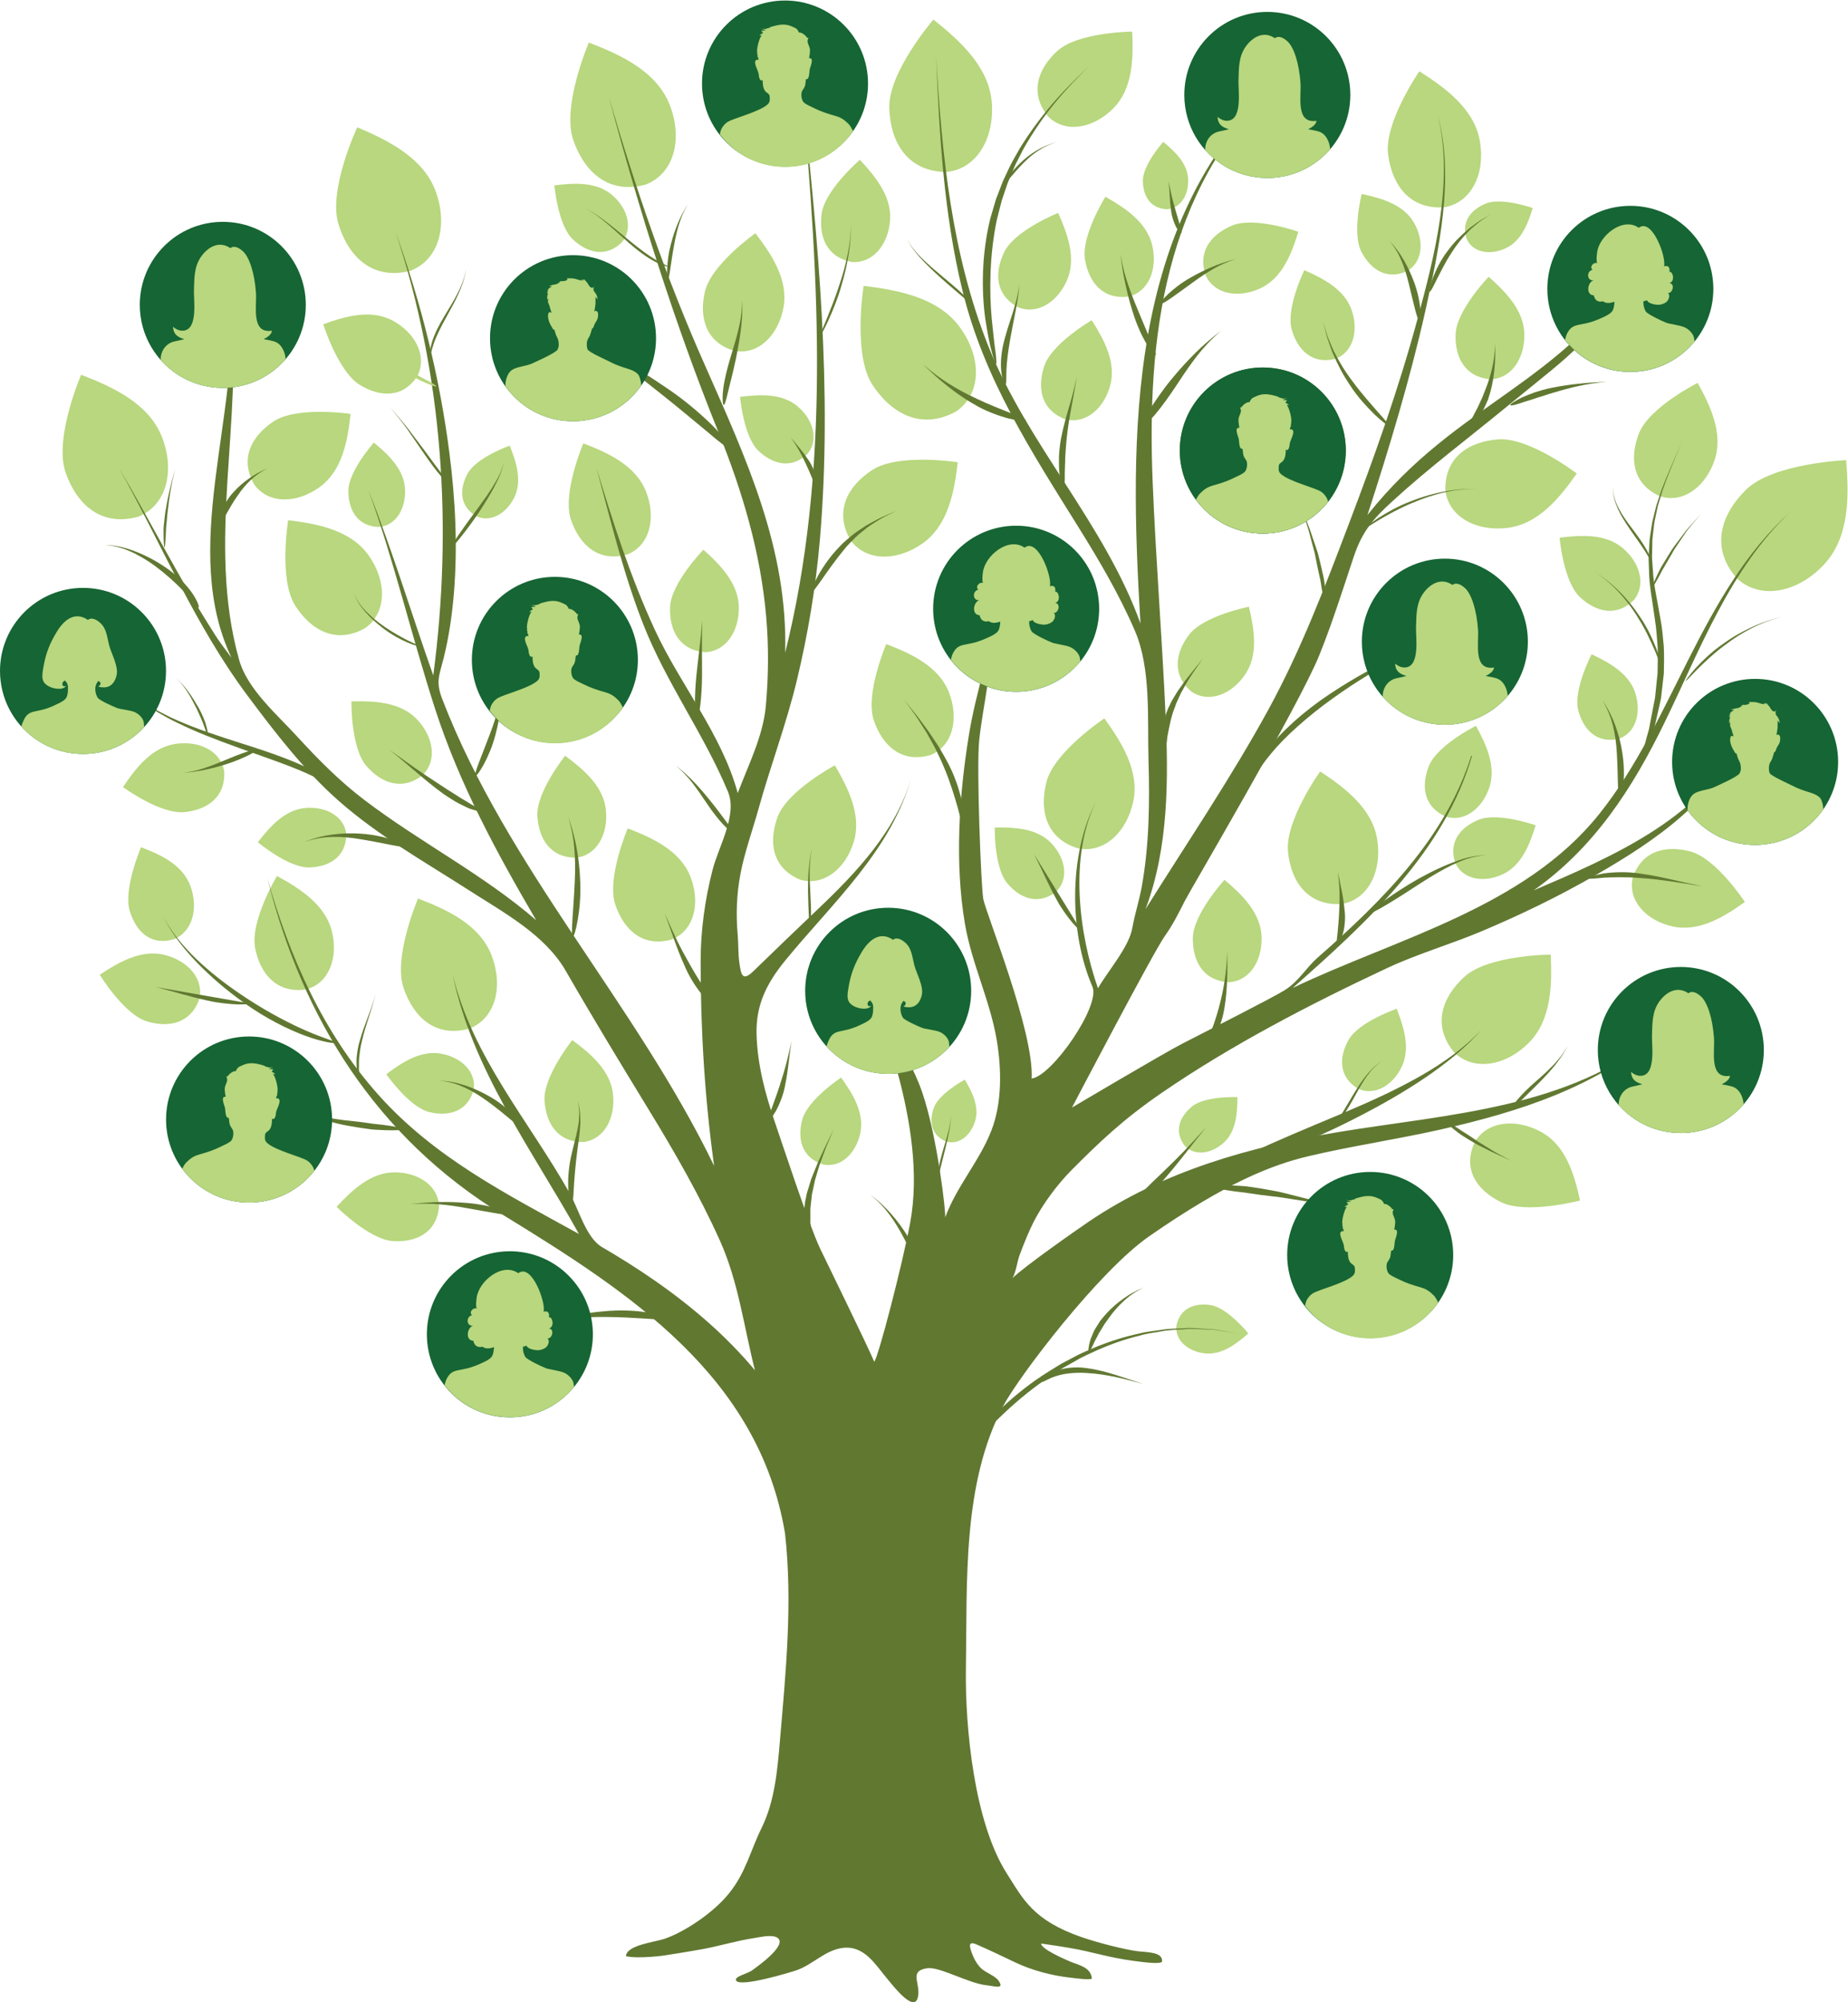 <?xml version="1.0" encoding="UTF-8" standalone="no"?>
<!-- Created with Inkscape (http://www.inkscape.org/) -->

<svg
   version="1.1"
   id="svg2"
   width="1068.347"
   height="1156.933"
   viewBox="0 0 1068.347 1156.933"
   sodipodi:docname="shutterstock_586379021.eps"
   xmlns:inkscape="http://www.inkscape.org/namespaces/inkscape"
   xmlns:sodipodi="http://sodipodi.sourceforge.net/DTD/sodipodi-0.dtd"
   xmlns="http://www.w3.org/2000/svg"
   xmlns:svg="http://www.w3.org/2000/svg">
  <defs
     id="defs6" />
  <sodipodi:namedview
     id="namedview4"
     pagecolor="#ffffff"
     bordercolor="#000000"
     borderopacity="0.25"
     inkscape:showpageshadow="2"
     inkscape:pageopacity="0.0"
     inkscape:pagecheckerboard="0"
     inkscape:deskcolor="#d1d1d1" />
  <g
     id="g8"
     inkscape:groupmode="layer"
     inkscape:label="ink_ext_XXXXXX"
     transform="matrix(1.333,0,0,-1.333,0,1156.933)">
    <g
       id="g10"
       transform="scale(0.1)">
      <path
         d="m 6269.04,5139.83 c 79.55,-26.15 157.82,32.04 189.5,124 31.69,91.97 -13.01,187.87 -57.52,268.93 0.02,0.05 -168.3,-83.74 -204.11,-174.25 -34.2,-86.52 -22.91,-175.78 72.13,-218.68"
         style="fill:#b8d77e;fill-opacity:1;fill-rule:nonzero;stroke:none"
         id="path12" />
      <path
         d="m 7085.19,6077.33 c 54.35,65.27 28.67,160.81 -46.27,224.99 -74.89,64.18 -182.01,57.8 -275.07,46.06 -0.04,0.04 16.19,-189.97 88.19,-257.52 68.86,-64.52 157.26,-87.16 233.15,-13.53"
         style="fill:#b8d77e;fill-opacity:1;fill-rule:nonzero;stroke:none"
         id="path14" />
      <path
         d="m 2696.98,7628.77 c 49.47,59.43 26.08,146.41 -42.13,204.84 -68.2,58.45 -165.72,52.64 -250.44,41.94 -0.03,0.02 14.76,-172.96 80.29,-234.45 62.69,-58.75 143.17,-79.35 212.28,-12.33"
         style="fill:#b8d77e;fill-opacity:1;fill-rule:nonzero;stroke:none"
         id="path16" />
      <path
         d="m 2530.09,3728.83 c 89.19,10.31 139.22,102.1 128.7,205.85 -10.48,103.72 -97.08,176.96 -176.83,235.83 0,0.04 -126.15,-157.15 -120.32,-261.3 5.58,-99.57 56.7,-181.37 168.45,-180.38"
         style="fill:#b8d77e;fill-opacity:1;fill-rule:nonzero;stroke:none"
         id="path18" />
      <path
         d="m 2499.13,4961.44 c 89.18,10.31 139.21,102.11 128.71,205.84 -10.52,103.73 -97.11,176.97 -176.87,235.84 0,0.06 -126.14,-157.15 -120.31,-261.29 5.59,-99.59 56.71,-181.36 168.47,-180.39"
         style="fill:#b8d77e;fill-opacity:1;fill-rule:nonzero;stroke:none"
         id="path20" />
      <path
         d="m 972.398,5335.25 c -14.335,88.63 -108.32,134.43 -211.48,119.26 -103.145,-15.22 -172.379,-105.04 -227.578,-187.37 -0.039,0 162.73,-118.89 266.515,-108.34 99.2,10.1 178.583,64.86 172.543,176.45"
         style="fill:#b8d77e;fill-opacity:1;fill-rule:nonzero;stroke:none"
         id="path22" />
      <path
         d="m 6306.15,4117.74 c 86.08,-84.14 223.96,-58.67 323.07,39.92 99.14,98.6 102.21,250.63 96.13,383.42 0.04,0.03 -270.22,-1.45 -373.74,-95.53 -98.93,-89.97 -140.89,-212.3 -45.46,-327.81"
         style="fill:#b8d77e;fill-opacity:1;fill-rule:nonzero;stroke:none"
         id="path24" />
      <path
         d="m 1903.99,3446.5 c -0.27,89.78 -85.94,149.73 -190.21,150.85 -104.25,1.13 -186.68,-76.75 -254.08,-149.45 -0.04,0 142.1,-142.87 246.26,-148.69 99.57,-5.55 186.55,36.13 198.03,147.29"
         style="fill:#b8d77e;fill-opacity:1;fill-rule:nonzero;stroke:none"
         id="path26" />
      <path
         d="m 864.285,4348.38 c 20.766,87.33 -48.441,165.7 -149.523,191.27 -101.078,25.53 -199.473,-30.84 -282.059,-85.72 -0.035,0.03 104.637,-172.2 204.52,-202.3 95.492,-28.74 189.828,-8.63 227.062,96.75"
         style="fill:#b8d77e;fill-opacity:1;fill-rule:nonzero;stroke:none"
         id="path28" />
      <path
         d="m 3696.02,7543.42 c 89.55,-6.1 155.48,75.05 164.04,178.98 8.6,103.91 -63.22,191.68 -130.91,264.09 0,0.06 -152.66,-131.53 -165.9,-234.99 -12.66,-98.92 22.7,-188.65 132.77,-208.08"
         style="fill:#b8d77e;fill-opacity:1;fill-rule:nonzero;stroke:none"
         id="path30" />
      <path
         d="m 5229.84,7483.16 c 39.19,-80.77 142.37,-97.66 236.82,-53.5 94.44,44.17 134.97,150.09 164.19,244.81 0.05,0.02 -189.98,67.19 -286.37,27.27 -92.13,-38.14 -152.45,-113.42 -114.64,-218.58"
         style="fill:#b8d77e;fill-opacity:1;fill-rule:nonzero;stroke:none"
         id="path32" />
      <path
         d="m 3569.89,3631.33 c 76.27,-15.27 141.96,47.09 160.94,135.41 18.98,88.29 -32.91,171.7 -82.97,241.49 0.02,0.04 -145.84,-95.93 -168.77,-183.35 -21.91,-83.56 -1.56,-164.59 90.8,-193.55"
         style="fill:#b8d77e;fill-opacity:1;fill-rule:nonzero;stroke:none"
         id="path34" />
      <path
         d="m 2054.03,3953.85 c 13.39,76.61 -50.52,140.77 -139.28,157.57 -88.73,16.84 -170.86,-37.07 -239.4,-88.81 -0.04,0 99.45,-143.46 187.4,-164.26 84.07,-19.87 164.6,2.45 191.28,95.5"
         style="fill:#b8d77e;fill-opacity:1;fill-rule:nonzero;stroke:none"
         id="path36" />
      <path
         d="m 599.887,6439.52 c 124.414,49.67 159.39,200.97 102.269,345.76 -57.078,144.76 -211.558,216.01 -350.371,269.31 -0.015,0.07 -118.312,-274.85 -67.769,-422.05 48.347,-140.72 155.148,-238.1 315.871,-193.02"
         style="fill:#b8d77e;fill-opacity:1;fill-rule:nonzero;stroke:none"
         id="path38" />
      <path
         d="m 1585.19,5957.45 c 93.86,68.39 91.76,203.6 13.88,313.76 -77.84,110.12 -221.99,137.46 -349.28,152.98 -0.03,0.06 -42.02,-257.26 30.85,-370.84 69.7,-108.57 179.33,-168.13 304.55,-95.9"
         style="fill:#b8d77e;fill-opacity:1;fill-rule:nonzero;stroke:none"
         id="path40" />
      <path
         d="m 2914.17,4607.04 c 96.96,39.39 124.54,158.1 80.37,271.37 -44.11,113.23 -164.2,168.5 -272.15,209.77 0,0.06 -92.7,-215.84 -53.69,-331.02 37.33,-110.11 120.25,-186.04 245.47,-150.12"
         style="fill:#b8d77e;fill-opacity:1;fill-rule:nonzero;stroke:none"
         id="path42" />
      <path
         d="m 3469.71,4866.14 c 100.29,-29.84 196,45.62 232.29,161.63 36.33,116 -22.91,234.19 -81.4,333.86 0.02,0.05 -207.26,-110.61 -248.74,-224.9 -39.67,-109.29 -22.38,-220.4 97.85,-270.59"
         style="fill:#b8d77e;fill-opacity:1;fill-rule:nonzero;stroke:none"
         id="path44" />
      <path
         d="m 5789.37,7123.05 c 77.63,27.32 103.7,119.54 73.22,210.14 -30.44,90.6 -122.73,138.47 -205.95,174.89 -0.02,0.05 -80.85,-166.1 -54.5,-258.01 25.24,-87.86 87.55,-150.58 187.23,-127.02"
         style="fill:#b8d77e;fill-opacity:1;fill-rule:nonzero;stroke:none"
         id="path46" />
      <path
         d="m 4546.61,8173.04 c 75.04,-72.95 194.82,-50.47 280.77,35.5 85.95,85.92 88.3,218.11 82.69,333.53 0.03,0.03 -234.9,-1.89 -324.69,-83.91 -85.81,-78.43 -122.01,-184.88 -38.77,-285.12"
         style="fill:#b8d77e;fill-opacity:1;fill-rule:nonzero;stroke:none"
         id="path48" />
      <path
         d="m 5168.57,5680.21 c 74.86,-49.58 172.26,-11.61 231.06,74.52 58.81,86.08 39.76,197.88 16.71,294.3 0.02,0.04 -197.73,-38.92 -260.39,-122.32 -59.86,-79.77 -73.46,-175.25 12.62,-246.5"
         style="fill:#b8d77e;fill-opacity:1;fill-rule:nonzero;stroke:none"
         id="path50" />
      <path
         d="m 5137.67,3712.77 c 42.89,-45.96 115.39,-36.02 169.49,13.02 54.05,48.99 59.36,128.2 59.39,197.6 0.02,0.03 -140.94,5.79 -197.21,-40.78 -53.79,-44.49 -78.62,-107.28 -31.67,-169.84"
         style="fill:#b8d77e;fill-opacity:1;fill-rule:nonzero;stroke:none"
         id="path52" />
      <path
         d="m 4103.28,3730.82 c 54.34,-16.01 106.05,24.96 125.56,87.81 19.5,62.83 -12.71,126.76 -44.5,180.63 0,0.03 -112.05,-60.14 -134.38,-122.08 -21.32,-59.21 -11.82,-119.33 53.32,-146.36"
         style="fill:#b8d77e;fill-opacity:1;fill-rule:nonzero;stroke:none"
         id="path54" />
      <path
         d="m 6312.53,4935.97 c 33.96,-70 123.34,-84.64 205.18,-46.37 81.84,38.26 116.93,130.04 142.27,212.1 0.03,0.02 -164.6,58.2 -248.13,23.63 -79.81,-33.07 -132.08,-98.26 -99.32,-189.36"
         style="fill:#b8d77e;fill-opacity:1;fill-rule:nonzero;stroke:none"
         id="path56" />
      <path
         d="m 7018.44,5475.86 c 74.04,23.89 100.96,110.37 74.43,196.74 -26.52,86.35 -112.5,133.88 -190.27,170.37 -0.01,0.03 -80.51,-154.92 -57.9,-242.44 21.66,-83.63 78.97,-144.44 173.74,-124.67"
         style="fill:#b8d77e;fill-opacity:1;fill-rule:nonzero;stroke:none"
         id="path58" />
      <path
         d="m 4580.36,4813.93 c 55.83,54.17 41.74,143.65 -20.25,209.39 -61.95,65.71 -160.11,70.31 -245.98,68.66 -0.02,0.03 -3.71,-174.55 55.28,-243.03 56.4,-65.46 134.69,-94.68 210.95,-35.02"
         style="fill:#b8d77e;fill-opacity:1;fill-rule:nonzero;stroke:none"
         id="path60" />
      <path
         d="m 5888.02,3960.77 c 70.07,-33.78 149.23,10.24 189.61,91.07 40.35,80.83 10.88,174.55 -20.22,254.61 0.02,0.02 -165.17,-56.61 -209.16,-135.57 -42.02,-75.49 -42.49,-159.08 39.77,-210.11"
         style="fill:#b8d77e;fill-opacity:1;fill-rule:nonzero;stroke:none"
         id="path62" />
      <path
         d="m 6103.81,7504.59 c 67.16,40.5 73.68,131.58 27.76,210.24 -45.9,78.65 -141.24,105.49 -225.95,123.42 -0.02,0.04 -43.37,-170.6 -1.01,-251.26 40.5,-77.12 110.74,-123.62 199.2,-82.4"
         style="fill:#b8d77e;fill-opacity:1;fill-rule:nonzero;stroke:none"
         id="path64" />
      <path
         d="m 5060.97,7772.12 c 59,3.61 95.13,62.22 91.89,130.8 -3.25,68.56 -57.59,119.76 -107.93,161.28 0,0.03 -88.49,-98.84 -88.34,-167.53 0.16,-65.67 30.88,-121.24 104.38,-124.55"
         style="fill:#b8d77e;fill-opacity:1;fill-rule:nonzero;stroke:none"
         id="path66" />
      <path
         d="m 1641.53,6394.66 c 73.9,4.55 119.17,77.93 115.1,163.83 -4.06,85.88 -72.12,150 -135.19,202.03 0,0.04 -110.83,-123.83 -110.65,-209.85 0.2,-82.25 38.69,-151.86 130.74,-156.01"
         style="fill:#b8d77e;fill-opacity:1;fill-rule:nonzero;stroke:none"
         id="path68" />
      <path
         d="m 6361.88,7641.17 c 27.9,-57.49 101.33,-69.53 168.56,-38.08 67.23,31.43 96.08,106.82 116.89,174.25 0.03,0.01 -135.25,47.82 -203.85,19.41 -65.57,-27.16 -108.52,-80.74 -81.6,-155.58"
         style="fill:#b8d77e;fill-opacity:1;fill-rule:nonzero;stroke:none"
         id="path70" />
      <path
         d="m 4894.35,7393.55 c 87.32,20.85 126.09,117.93 103.31,219.7 -22.73,101.74 -117.42,164.16 -203.61,213.13 -0.01,0.05 -106.57,-171.03 -88.41,-273.73 17.39,-98.21 77.88,-173.34 188.71,-159.1"
         style="fill:#b8d77e;fill-opacity:1;fill-rule:nonzero;stroke:none"
         id="path72" />
      <path
         d="m 3056.65,5852.14 c 89.74,1.8 148.27,88.43 147.65,192.7 -0.58,104.27 -79.84,185.39 -153.65,251.56 0,0.06 -140.49,-144.45 -144.57,-248.68 -3.89,-99.66 39.24,-185.93 150.57,-195.58"
         style="fill:#b8d77e;fill-opacity:1;fill-rule:nonzero;stroke:none"
         id="path74" />
      <path
         d="m 4620.28,6861.83 c 86.91,-22.57 166.68,44.98 194.33,145.54 27.66,100.53 -26.68,200.07 -79.8,283.76 0.02,0.05 -174.36,-101.03 -206.51,-200.26 -30.73,-94.89 -12.58,-189.62 91.98,-229.04"
         style="fill:#b8d77e;fill-opacity:1;fill-rule:nonzero;stroke:none"
         id="path76" />
      <path
         d="m 4413.99,7347.81 c 82.74,-34.84 171.42,20.55 213.22,116.06 41.84,95.52 2.37,201.82 -38.15,292.31 0.02,0.04 -187.08,-74.91 -233.17,-168.49 -44.06,-89.48 -39.71,-185.82 58.1,-239.88"
         style="fill:#b8d77e;fill-opacity:1;fill-rule:nonzero;stroke:none"
         id="path78" />
      <path
         d="m 6464.21,7035.22 c 89.75,2.2 147.91,89.09 146.85,193.36 -1.06,104.25 -80.66,185.03 -154.76,250.88 0.01,0.06 -139.85,-145.05 -143.5,-249.32 -3.46,-99.65 40.05,-185.74 151.41,-194.92"
         style="fill:#b8d77e;fill-opacity:1;fill-rule:nonzero;stroke:none"
         id="path80" />
      <path
         d="m 2721.68,6276.13 c 96.96,39.38 124.56,158.1 80.39,271.34 -44.13,113.27 -164.22,168.53 -272.15,209.8 -0.02,0.07 -92.72,-215.86 -53.7,-331.02 37.31,-110.12 120.24,-186.05 245.46,-150.12"
         style="fill:#b8d77e;fill-opacity:1;fill-rule:nonzero;stroke:none"
         id="path82" />
      <path
         d="m 3187.41,7157.8 c 103.22,-17.24 188.88,69.45 210.59,189.06 21.73,119.56 -51.64,229.55 -121.95,321.25 0.01,0.05 -192.04,-135.31 -219.14,-253.86 -25.86,-113.36 5.01,-221.48 130.5,-256.45"
         style="fill:#b8d77e;fill-opacity:1;fill-rule:nonzero;stroke:none"
         id="path84" />
      <path
         d="m 1104.08,6576.79 c 62.8,-83.71 184.63,-80.07 282.88,-8.5 98.25,71.55 121.04,201.78 133.44,316.66 0.02,0.04 -232.37,34.61 -333.79,-32.5 -96.94,-64.19 -149.21,-163.73 -82.53,-275.66"
         style="fill:#b8d77e;fill-opacity:1;fill-rule:nonzero;stroke:none"
         id="path86" />
      <path
         d="m 2037.48,4221.09 c 113.48,46.08 145.74,185.04 94.07,317.6 -51.64,132.55 -192.22,197.23 -318.54,245.54 -0.03,0.07 -108.52,-252.65 -62.85,-387.45 43.69,-128.87 140.74,-217.77 287.32,-175.69"
         style="fill:#b8d77e;fill-opacity:1;fill-rule:nonzero;stroke:none"
         id="path88" />
      <path
         d="m 757.367,4608.88 c 78.524,34.52 102.699,133.93 69.188,227.57 -33.469,93.64 -128.957,137.65 -214.907,170.21 -0.015,0.04 -78.148,-181.54 -48.789,-276.87 28.079,-91.12 93.336,-153 194.508,-120.91"
         style="fill:#b8d77e;fill-opacity:1;fill-rule:nonzero;stroke:none"
         id="path90" />
      <path
         d="m 7199.24,6527.87 c 99.51,-32.36 197.1,40.65 236.3,155.72 39.25,115.03 -16.99,234.68 -72.93,335.78 0.02,0.06 -209.99,-105.31 -254.37,-218.54 -42.4,-108.24 -27.92,-219.74 91,-272.96"
         style="fill:#b8d77e;fill-opacity:1;fill-rule:nonzero;stroke:none"
         id="path92" />
      <path
         d="m 5818.86,4760.49 c 115.99,19.6 175.14,143.18 154.26,278.22 -20.84,135.03 -139.2,224.92 -247.62,296.49 0,0.07 -154.28,-214.3 -139.5,-350.21 14.17,-129.92 86.68,-233.44 232.86,-224.5"
         style="fill:#b8d77e;fill-opacity:1;fill-rule:nonzero;stroke:none"
         id="path94" />
      <path
         d="m 4035.3,5406.09 c 96.95,39.38 124.54,158.08 80.38,271.33 -44.12,113.25 -164.23,168.51 -272.16,209.78 -0.02,0.07 -92.71,-215.84 -53.7,-331.01 37.33,-110.1 120.25,-186.04 245.48,-150.1"
         style="fill:#b8d77e;fill-opacity:1;fill-rule:nonzero;stroke:none"
         id="path96" />
      <path
         d="m 2065.02,6441.72 c 61.98,-28.98 131.14,10.57 165.82,82.08 34.68,71.5 7.78,153.67 -20.41,223.74 0.01,0.04 -144.7,-51.5 -182.57,-121.41 -36.19,-66.85 -35.74,-140.34 37.16,-184.41"
         style="fill:#b8d77e;fill-opacity:1;fill-rule:nonzero;stroke:none"
         id="path98" />
      <path
         d="m 1326.45,4390.05 c 99.44,24.93 141.47,136.11 112.97,251.76 -28.48,115.67 -138.37,185.52 -238.17,240.19 -0.02,0.04 -117.9,-196.36 -94.64,-313.19 22.27,-111.68 93.3,-196.5 219.84,-178.76"
         style="fill:#b8d77e;fill-opacity:1;fill-rule:nonzero;stroke:none"
         id="path100" />
      <path
         d="m 2801.88,7879.66 c 124.41,49.64 159.39,200.95 102.27,345.75 -57.08,144.75 -211.57,215.99 -350.38,269.29 -0.02,0.09 -118.32,-274.83 -67.77,-422.04 48.36,-140.7 155.16,-238.1 315.88,-193"
         style="fill:#b8d77e;fill-opacity:1;fill-rule:nonzero;stroke:none"
         id="path102" />
      <path
         d="m 4100.23,7933.19 c 133.57,10.05 212.34,143.87 201.28,299.13 -11.02,155.23 -137,269.52 -253.41,362.03 -0.02,0.07 -195.34,-226.69 -191.28,-382.29 3.91,-148.73 76.56,-273.68 243.41,-278.87"
         style="fill:#b8d77e;fill-opacity:1;fill-rule:nonzero;stroke:none"
         id="path104" />
      <path
         d="m 6265.44,7780.86 c 119.1,21.77 177.14,149.54 152.44,288 -24.7,138.47 -148.8,229.21 -262.23,301.27 -0.01,0.05 -153.98,-222.33 -135.52,-361.77 17.68,-133.31 94.87,-238.68 245.31,-227.5"
         style="fill:#b8d77e;fill-opacity:1;fill-rule:nonzero;stroke:none"
         id="path106" />
      <path
         d="m 1777.13,7504.51 c 125.97,45.56 165.89,195.63 113.56,342.2 -52.3,146.56 -204.36,222.84 -341.31,280.69 -0.04,0.08 -127.31,-270.82 -81.63,-419.6 43.72,-142.22 147.24,-243.07 309.38,-203.29"
         style="fill:#b8d77e;fill-opacity:1;fill-rule:nonzero;stroke:none"
         id="path108" />
      <path
         d="m 4148.19,6896.54 c 111.47,78.81 108.17,235.75 14.68,364 -93.44,128.28 -265.42,160.85 -417.24,179.62 -0.04,0.05 -48.59,-298.33 38.95,-430.57 83.71,-126.4 214.74,-196.16 363.61,-113.05"
         style="fill:#b8d77e;fill-opacity:1;fill-rule:nonzero;stroke:none"
         id="path110" />
      <path
         d="m 6268.43,6551.48 c 15.91,-115.03 136.09,-177.07 269.94,-160.48 133.86,16.55 226.07,130.67 299.91,235.5 0.06,0 -206.89,158.61 -341.42,148.06 -128.62,-10.11 -232.91,-78.57 -228.43,-223.08"
         style="fill:#b8d77e;fill-opacity:1;fill-rule:nonzero;stroke:none"
         id="path112" />
      <path
         d="m 4675.33,5001.72 c 113.93,-22.36 211.67,71.15 239.47,203.12 27.85,131.97 -50.11,256.27 -125.26,360.17 0.03,0.06 -217.24,-144.11 -250.98,-274.78 -32.23,-124.92 -1.37,-245.8 136.77,-288.51"
         style="fill:#b8d77e;fill-opacity:1;fill-rule:nonzero;stroke:none"
         id="path114" />
      <path
         d="m 3689.24,6336.71 c 69.05,-93.33 204.27,-90.27 313.83,-11.6 109.58,78.63 135.89,222.97 150.52,350.37 0.04,0.02 -257.59,40.17 -370.63,-33.52 -108.07,-70.47 -166.84,-180.52 -93.72,-305.25"
         style="fill:#b8d77e;fill-opacity:1;fill-rule:nonzero;stroke:none"
         id="path116" />
      <path
         d="m 7080.35,4871.65 c -20.05,-98.5 60.26,-183.68 174.35,-208.6 114.05,-24.93 222.15,41.78 312.56,106.18 0.04,-0.01 -123.39,188.94 -236.26,218.98 -107.95,28.69 -212.8,2.74 -250.65,-116.56"
         style="fill:#b8d77e;fill-opacity:1;fill-rule:nonzero;stroke:none"
         id="path118" />
      <path
         d="m 7533.61,6171.17 c 104.34,-94.87 264.67,-59.2 376.55,60.45 111.9,119.59 109.07,297.73 96.35,452.93 0.04,0.03 -316.31,-13.1 -433.53,-127.63 -112.05,-109.54 -155.99,-254.51 -39.37,-385.75"
         style="fill:#b8d77e;fill-opacity:1;fill-rule:nonzero;stroke:none"
         id="path120" />
      <path
         d="m 4337.53,7783.04 c 2.31,9.03 4.55,17.92 6.87,26.64 2.83,8.59 5.68,17.01 8.51,25.3 5.6,16.55 11.01,32.54 16.27,48.14 5.83,15.36 12.49,29.9 18.31,44.31 6.29,14.32 11.53,28.59 18.34,41.99 6.71,13.34 13.32,26.42 20,39.38 12.46,26.22 27.56,50.4 42.33,74.8 60.34,96.92 132.16,190.65 258.5,311.69 -128.84,-118.76 -204.24,-210.25 -269.31,-305.81 -15.99,-24.02 -32.3,-47.91 -46.12,-73.9 -7.28,-12.87 -14.59,-25.82 -22.13,-39.12 -7.36,-13.3 -13.35,-27.57 -20.34,-41.85 -6.65,-14.36 -14.09,-28.95 -20.68,-44.35 -6,-15.64 -12.07,-31.77 -18.47,-48.38 -3.23,-8.36 -6.46,-16.87 -9.83,-25.46 -2.55,-8.84 -5.34,-17.85 -8.07,-27 -5.33,-18.38 -10.97,-37.41 -16.77,-57.19 -38.85,-155.99 -38.39,-318.35 -21.59,-436.84 9.46,-59.26 18.05,-108.43 28.05,-142.15 9.02,-33.93 15.54,-52.95 18.3,-52.43 2.85,0.52 1.79,20.56 -2.56,54.96 -5.27,34.29 -9.83,83.49 -16.2,142.22 -10.81,117.48 -9.87,275.14 22.24,428.52 4.99,19.56 9.74,38.34 14.35,56.53"
         style="fill:#617831;fill-opacity:1;fill-rule:evenodd;stroke:none"
         id="path122" />
      <path
         d="m 5451.48,3645.77 c 104.4,39.73 242.96,95.02 376.23,160.62 137.01,67.91 227.81,119.81 316.06,176.69 44.05,28.55 87.45,58.54 133.71,94.94 11.43,9.24 23.22,18.67 35.35,28.35 12.08,9.78 23.44,21.02 35.94,31.98 25.38,21.5 48.66,48.11 75.24,75.7 -27.65,-26.71 -51.99,-52.25 -78.47,-72.57 -12.89,-10.39 -24.68,-21.01 -37.39,-30.17 -12.55,-8.99 -24.82,-17.79 -36.73,-26.35 -48,-33.65 -93.22,-60.53 -139.01,-85.63 -91.78,-50.08 -185.77,-94 -326.07,-152.85 -136.25,-56.82 -273.35,-113.95 -374.23,-162.07 -100.97,-47.74 -164.93,-86.4 -160.67,-94.24 4.46,-8.08 75.44,16.15 180.04,55.6"
         style="fill:#617831;fill-opacity:1;fill-rule:evenodd;stroke:none"
         id="path124" />
      <path
         d="m 7177.85,5655.44 c -6.31,-32.82 -12.39,-64.37 -18.22,-94.37 -2.88,-14.62 -5.13,-28.75 -7.99,-42.05 -3.66,-12.77 -7.06,-25.19 -10.43,-37.32 -5.75,-21.62 -10.93,-41.98 -16,-61.1 -8.51,-34 -12.21,-53.86 -9.91,-54.57 2.25,-0.66 10.38,17.92 22.77,51.08 6.59,18.82 13.74,38.86 21.27,60.19 4.07,12.02 8.37,24.45 12.69,37.19 3.69,13.29 6.67,27.48 10.2,42.2 6.63,29.47 14.29,61.39 21.36,95.31 3.92,34.85 8.08,70.97 12.37,108.23 0.78,37.72 1.71,76.88 -0.28,116.39 -3.71,39.43 -6.64,79.61 -14.43,118.95 -13.49,81.45 -29.92,148.18 -32.68,210.43 -1.1,15.52 -2.17,30.62 -3.31,45.49 -1.32,14.85 0.08,29.43 0.08,43.8 0.2,14.46 0.58,28.62 0.85,42.77 0.94,14.11 3.06,28.07 4.6,42.02 1.86,13.96 2.71,28.15 5.52,42.17 2.93,14.01 6.02,28.1 9.08,42.37 1.49,7.18 3.01,14.41 4.61,21.67 2.23,7.22 4.39,14.45 6.52,21.75 4.39,14.69 8.98,29.67 13.53,45.04 21.2,60.8 48.6,127.16 82.3,205.98 -35.01,-78.33 -63.87,-144.14 -86.85,-204.67 -5.06,-15.22 -10.04,-30.22 -14.88,-44.83 -2.47,-7.32 -4.78,-14.49 -7.23,-21.67 -1.76,-7.32 -3.63,-14.56 -5.38,-21.68 -3.61,-14.37 -7.02,-28.47 -10.46,-42.56 -3.44,-13.99 -4.81,-28.27 -7.14,-42.33 -2.06,-14.13 -4.73,-28.14 -6.22,-42.43 -0.76,-14.27 -1.62,-28.62 -2.38,-43.22 -0.56,-14.57 -2.51,-29.36 -1.83,-44.39 0.59,-15.12 1.19,-30.43 1.75,-46.17 0.53,-63.21 14.84,-132.01 25.64,-212.64 6.48,-39.19 8.47,-78.51 11.62,-117.12 1.42,-38.69 0.29,-76.88 -0.28,-113.74 -3.76,-36.53 -7.34,-72.03 -10.86,-106.17"
         style="fill:#617831;fill-opacity:1;fill-rule:evenodd;stroke:none"
         id="path126" />
      <path
         d="m 623.754,5631.51 c 10.578,-7.04 20.773,-13.92 30.773,-20.59 10.09,-6.54 19.461,-13.5 29.457,-19.19 9.957,-5.57 19.731,-11.11 29.391,-16.6 19.07,-11.27 38.227,-20.96 57.664,-30.13 77.012,-37.66 156.582,-68.89 273.641,-111 113.79,-40.66 228.24,-79.04 308.53,-117.8 20.18,-9.6 38.73,-18.15 53.88,-27.61 15.57,-9.14 30.17,-15.92 40.04,-23.85 21.11,-14.58 34.26,-22.36 36,-20.78 1.79,1.58 -8.26,12.42 -27.48,30.35 -9.17,9.65 -22.99,17.97 -38.05,28.68 -14.89,11.11 -33.2,21.05 -53.4,31.9 -80.38,43.86 -196.04,83.78 -311.13,120.03 -118.597,37.66 -198.976,64.67 -277.363,98.71 -19.73,8.28 -39.184,17.09 -58.535,27.58 -9.785,5.03 -19.832,10.13 -29.969,15.35 -10.156,5.27 -19.609,11.89 -29.898,18.05 -10.196,6.33 -20.59,12.83 -31.36,19.47 -10,7.75 -20.32,15.67 -30.894,23.87 -22.508,15.38 -40.91,37.37 -63.512,58.9 22.024,-21.98 39.856,-44.52 61.977,-60.5 10.375,-8.54 20.492,-16.82 30.238,-24.84"
         style="fill:#617831;fill-opacity:1;fill-rule:evenodd;stroke:none"
         id="path128" />
      <path
         d="m 6156.99,7287.06 c 9.26,0.76 6.45,87.14 -23.83,168.06 -15.37,41.49 -29.15,68.76 -44.52,95.46 -15.31,26.7 -33.01,52.83 -64.37,86.87 29.18,-35.87 43.57,-63.12 54.81,-90.93 11.43,-27.69 20.6,-55.76 30.8,-97.49 20.01,-80.65 37.02,-162.94 47.11,-161.97"
         style="fill:#617831;fill-opacity:1;fill-rule:evenodd;stroke:none"
         id="path130" />
      <path
         d="m 6230.93,7467.78 c 16.68,31.81 37.09,74.77 63.65,114.6 26.16,41.68 48.85,67.53 72.99,92.61 11.54,13.1 26.18,23.33 41.17,36.58 15.01,13.09 34.88,23.8 56.94,38.77 -22.66,-14.02 -43.3,-23.83 -59.25,-36.02 -15.9,-12.29 -31.75,-21.62 -44.55,-33.9 -26.87,-23.39 -52.92,-47.7 -83.31,-88.68 -30.81,-39.27 -51.33,-84.31 -64.69,-118.02 -12.07,-34.32 -16.95,-57.86 -13.38,-58.8 3.77,-1.06 15.06,20.55 30.43,52.86"
         style="fill:#617831;fill-opacity:1;fill-rule:evenodd;stroke:none"
         id="path132" />
      <path
         d="m 5122.87,7668.41 c 3.59,1.63 0.66,14.68 -5.28,32.95 -8.48,29.33 -10.33,35.5 -19.77,67.62 -14.85,51.16 -19.18,70.8 -29.76,125.17 5.96,-55.08 3.7,-74.84 10.87,-128.72 3.29,-26.24 12.44,-51.84 21.49,-70.06 9.91,-17.94 19.12,-28.56 22.45,-26.96"
         style="fill:#617831;fill-opacity:1;fill-rule:evenodd;stroke:none"
         id="path134" />
      <path
         d="m 5176.01,7456.94 c 34.98,25.51 60,41.68 86.3,56.73 26.2,15.16 54.13,28.77 98.21,42.87 -44.82,-11.49 -74.68,-22.24 -103.14,-34.32 -28.6,-11.98 -56.56,-24.79 -95.2,-47.04 -76.07,-42.73 -135.09,-106.12 -128.02,-112.07 7.13,-6.34 73.68,44.98 141.85,93.83"
         style="fill:#617831;fill-opacity:1;fill-rule:evenodd;stroke:none"
         id="path136" />
      <path
         d="m 4939.51,7254.02 c 9.24,-22.75 20.21,-43.34 30.12,-60.71 19.74,-34.81 38.51,-55.25 42.04,-53.13 4.73,2.64 -6.25,26.34 -21.15,62.02 -7.44,17.99 -16.68,38.52 -25.6,61.08 -8.6,20.38 -17.29,41.14 -29.29,69.98 -20.6,49.12 -33.57,83.22 -45.1,118.19 -11.66,34.93 -22.12,70.79 -30.47,125.11 5.4,-54.58 12.42,-91.42 20.34,-127.48 7.74,-36.11 16.29,-71.73 32.35,-122.98 7.78,-24.85 16.59,-49.54 26.76,-72.08"
         style="fill:#617831;fill-opacity:1;fill-rule:evenodd;stroke:none"
         id="path138" />
      <path
         d="m 5008.98,6881.53 c 29.84,35.06 65.13,84.6 98.32,134.99 34.1,52.03 58.6,86.67 84.87,120.8 26.67,33.65 55.55,66.57 104.44,109.03 -51.34,-39.32 -83.91,-69.12 -114.98,-99.67 -30.61,-30.89 -60.48,-62.23 -100.5,-110.83 -38.96,-47.03 -72.94,-97.53 -97.21,-135.97 -24.23,-38.4 -38.75,-65.53 -33.54,-69.89 4.81,-4 28.67,16.37 58.6,51.54"
         style="fill:#617831;fill-opacity:1;fill-rule:evenodd;stroke:none"
         id="path140" />
      <path
         d="m 6383.01,6839.96 c 3.92,3.25 8.3,7.38 13.46,12.27 5.16,4.8 10.6,10.58 14.97,17.62 9.32,13.79 21.45,29.78 29.27,48.83 4.38,9.36 8.77,19.07 12.99,29.02 2.62,8.89 5.79,18.94 9.5,31 11.65,43.05 15.34,73.12 18.41,103.4 2.85,30.26 4.01,61.04 1.73,106.07 -0.66,-45.17 -5.26,-75.37 -12.11,-104.68 -6.89,-29.27 -14.98,-58 -31.11,-98.19 -4.55,-11.3 -8.25,-20.78 -11.53,-29.07 -4.64,-9.93 -8.67,-18.66 -12.76,-27.4 -7.24,-18.4 -17.36,-33.68 -24,-47.96 -3.28,-7.27 -7.2,-13.36 -10.82,-18.62 -3.32,-5.47 -6.15,-10.36 -8.37,-14.55 -4.39,-8.42 -6.08,-14.06 -4.31,-15.55 1.7,-1.51 7,1.37 14.68,7.81"
         style="fill:#617831;fill-opacity:1;fill-rule:evenodd;stroke:none"
         id="path142" />
      <path
         d="m 6667.89,6955.55 c 21.53,5.9 43.74,14.26 66.75,20.61 23.4,7.14 43.28,13.2 61.67,17.58 18.22,4.89 34.81,9.07 51.61,12.39 33.44,7.47 67.88,13.19 119.27,18.04 -51.6,-2.12 -86.68,-4.67 -121.1,-8.54 -17.27,-1.49 -34.42,-3.8 -53.49,-6.62 -19.06,-2.36 -39.74,-6.32 -64.45,-11.32 -24.09,-4.37 -47.32,-12.01 -69.33,-18.41 -21.56,-7.44 -41.4,-15.64 -58.07,-22.82 -32.69,-16.42 -52.82,-29.7 -50.64,-33.59 2.35,-4.04 26.16,2.06 59.74,14 17.23,4.93 36.98,11.63 58.04,18.68"
         style="fill:#617831;fill-opacity:1;fill-rule:evenodd;stroke:none"
         id="path144" />
      <path
         d="m 1832.89,5319.37 c 64.14,62.82 47.4,166.04 -24.49,241.55 -71.86,75.54 -185.16,80.32 -284.28,77.94 -0.03,0.04 -3.34,-201.48 65.09,-280.2 65.46,-75.24 156,-108.54 243.68,-39.29"
         style="fill:#b8d77e;fill-opacity:1;fill-rule:nonzero;stroke:none"
         id="path146" />
      <path
         d="m 5329.17,4421.47 c 89.68,4.34 145.73,92.59 142.18,196.83 -3.55,104.18 -85.06,183.03 -160.71,247.1 0,0.06 -136.35,-148.37 -137.49,-252.69 -1.07,-99.71 44.46,-184.73 156.02,-191.24"
         style="fill:#b8d77e;fill-opacity:1;fill-rule:nonzero;stroke:none"
         id="path148" />
      <path
         d="m 5737.93,7285.5 c 3.95,-15.31 7.46,-29.61 10.99,-43.15 3.27,-13.38 6.26,-25.88 10.7,-37.2 3.99,-11.21 7.78,-22.04 11.55,-32.73 3.5,-10.61 7.17,-20.79 11.9,-30.48 17.26,-39.43 35.5,-78.29 70.42,-130.6 32.75,-51.54 75.25,-96.74 108.08,-129.21 33.94,-31.58 58.74,-50.53 61.33,-48.06 2.9,2.72 -17.07,26.05 -47.74,59.71 -29.6,34.58 -70.44,79.34 -105.9,127.8 -37.52,49.22 -58.74,85.9 -78.61,123.74 -5.45,9.25 -9.81,19.02 -13.96,29.28 -4.4,10.4 -8.84,20.94 -13.43,31.86 -5.18,10.98 -8.64,23.25 -12.58,36.42 -4.02,13.38 -8.17,27.49 -12.75,42.62"
         style="fill:#617831;fill-opacity:1;fill-rule:evenodd;stroke:none"
         id="path150" />
      <path
         d="m 5512.34,5412.44 c 61.87,75.31 161.13,163.16 269.26,240.54 111.65,79.65 194.46,126.57 278.63,172.66 84.76,45.35 172.28,88.97 305.67,145.28 -134.54,-53.84 -223.82,-94.55 -310.75,-136.83 -86.45,-43.01 -172.02,-86.44 -288.01,-163.26 -112.52,-74.62 -213.7,-165.66 -273.36,-245.79 -8.13,-9.54 -14.9,-19.34 -20.8,-29.05 -5.84,-9.21 -11.67,-18.24 -17.24,-27.09 -5.2,-8.64 -10.73,-16.33 -14.43,-24.14 -3.39,-7.37 -6.68,-14.54 -9.91,-21.67 -11.52,-26.26 -17.19,-41.5 -14.84,-42.29 5.98,-2.37 33.32,56.56 95.78,131.64"
         style="fill:#617831;fill-opacity:1;fill-rule:evenodd;stroke:none"
         id="path152" />
      <path
         d="m 5800.94,4634.48 c -3.07,-25.03 -5.44,-42.43 -0.6,-44.15 4.13,-1.59 14.9,14 23.28,40.17 7.45,26.12 12.13,62.21 8.39,97.45 -7.16,72.37 -15.58,97.83 -29.42,170.83 8.05,-73.62 8.35,-100.44 5.3,-171.11 -1.37,-34.3 -4.69,-67.83 -6.95,-93.19"
         style="fill:#617831;fill-opacity:1;fill-rule:evenodd;stroke:none"
         id="path154" />
      <path
         d="m 6298.19,4929.85 c 40.6,18.56 83.23,38.89 150.53,42.33 -67.3,-0.84 -111.53,-18.26 -153.85,-33.74 -42.22,-16.61 -83.26,-35.61 -141.21,-67.38 -111.97,-63.18 -214.43,-141.67 -210.95,-147.87 4.92,-8.57 114.74,59.44 220.95,129.3 55.1,35.29 94.03,57.65 134.53,77.36"
         style="fill:#617831;fill-opacity:1;fill-rule:evenodd;stroke:none"
         id="path156" />
      <path
         d="m 5261.52,4172.53 c 21.19,33.77 39.79,83.22 48.17,133.58 8.68,51.85 10.6,87.5 12.13,123.41 1.23,35.97 1.69,72.25 0.17,125.78 -1.31,-53.53 -5.32,-89.6 -10.55,-124.98 -5.54,-35.24 -12.05,-70.06 -25.49,-119.63 -12.9,-48.19 -29.37,-94.88 -45.03,-128.63 -15.44,-33.83 -30.11,-54.71 -26.08,-57.96 3.11,-2.76 25.62,14.3 46.68,48.43"
         style="fill:#617831;fill-opacity:1;fill-rule:evenodd;stroke:none"
         id="path158" />
      <path
         d="m 3922.52,3307.79 c 45.44,-86.62 81.41,-177.64 89.11,-175.77 7.22,1.45 -18.65,98.06 -72.21,183.69 -27.23,44.03 -49.22,72.19 -72.81,99.51 -23.79,27.21 -49.96,53.37 -93.41,85.96 42.12,-34.34 65.97,-61.89 86.75,-90.43 20.79,-28.73 39.38,-58.15 62.57,-102.96"
         style="fill:#617831;fill-opacity:1;fill-rule:evenodd;stroke:none"
         id="path160" />
      <path
         d="m 4223.28,6927.41 c 49.53,-30.05 105.97,-50.05 149.15,-61.85 43.61,-10.47 73.8,-13.19 75.31,-8.39 1.67,5.26 -25.32,16.72 -65.67,31.61 -39.87,16.37 -93.13,36.51 -144.28,61.14 -53.4,24.29 -88.01,44.52 -122.42,65.62 -34.14,21.5 -67.36,45.43 -112.62,84.36 42.85,-41.17 73.3,-68.09 104.96,-93.22 31.78,-24.9 63.79,-49.51 115.57,-79.27"
         style="fill:#617831;fill-opacity:1;fill-rule:evenodd;stroke:none"
         id="path162" />
      <path
         d="m 4364.83,7075.34 c 1.26,36.04 7.57,83.9 16.08,132.24 8.8,49.78 16.25,84.09 22.82,118.88 6.38,34.82 13.77,70.12 17.58,122.55 -6.7,-52.23 -17.45,-86.68 -27.7,-120.65 -10.48,-33.98 -22.36,-67.08 -36.27,-116.98 -13.55,-48.4 -19.16,-99.42 -15.35,-137.34 3.47,-38.04 14.37,-61.5 18.61,-60.41 5.18,1.23 2.89,25.68 4.23,61.71"
         style="fill:#617831;fill-opacity:1;fill-rule:evenodd;stroke:none"
         id="path164" />
      <path
         d="m 4625.94,6777.82 c 12.6,111.59 26.34,152.43 43.69,268.46 -23.19,-115.37 -44.54,-152.86 -67.65,-265.54 -5.31,-27.32 -7.9,-55.34 -9.41,-81.45 0.18,-26.21 -0.29,-50.71 2.18,-71.59 5.67,-41.67 11.95,-68.98 16.81,-68.46 4.72,0.54 6.93,28.37 6.22,69.29 0,20.5 1.99,44.28 1.99,69.74 1.92,25.38 3.45,52.48 6.17,79.55"
         style="fill:#617831;fill-opacity:1;fill-rule:evenodd;stroke:none"
         id="path166" />
      <path
         d="m 4079.41,7475.16 c 34.34,-30.99 70.1,-60.52 96.21,-83.25 26.13,-22.74 42.88,-38.6 44.6,-37.26 1.38,0.94 -13.15,19.07 -38.13,43.34 -24.98,24.21 -60.51,54.16 -96.08,83.69 -36.56,30.49 -61.14,51.66 -84.42,74.71 -12.17,11 -22.68,23.42 -34.59,37.44 -13.06,13.26 -22.3,31.18 -35.4,51.41 12.51,-20.48 21.28,-38.77 33.87,-52.46 11.35,-14.46 21.35,-27.4 33.11,-39 22.13,-24.14 45.57,-46.63 80.83,-78.62"
         style="fill:#617831;fill-opacity:1;fill-rule:evenodd;stroke:none"
         id="path168" />
      <path
         d="m 2839.02,7545.72 c 33.86,-18.06 59.61,-23.74 59.91,-22.42 0.84,2.11 -23.08,10.58 -55.12,29.7 -32.18,18.89 -71.73,48.58 -109.85,79.86 -39.58,32.11 -66.04,54.71 -94.01,76.39 -28.26,21.31 -56.54,43.87 -104.33,68.14 47.24,-25.19 74.52,-48.66 101.49,-71.05 26.88,-22.77 52.04,-46.44 90.3,-80.09 36.97,-32.77 77.69,-62.78 111.61,-80.53"
         style="fill:#617831;fill-opacity:1;fill-rule:evenodd;stroke:none"
         id="path170" />
      <path
         d="m 3065.96,6808.91 c 52.89,-45.41 90.44,-74.96 97.51,-71.26 6.52,3.53 -19.49,39.81 -66.75,90.17 -48.94,49.14 -120.02,111.73 -200.53,166.08 -165.31,112.18 -232.87,146.5 -409.43,256.2 169.77,-115.45 228.85,-158.05 380.28,-278.44 73.86,-58.25 144.58,-118.31 198.92,-162.75"
         style="fill:#617831;fill-opacity:1;fill-rule:evenodd;stroke:none"
         id="path172" />
      <path
         d="m 3158.83,6986.36 c 9.28,37.49 22.29,87.36 32.8,138.15 10.6,52.38 16.69,88.54 21.37,125.28 4.64,36.66 8.03,74.09 5.62,129.06 -0.48,-55.06 -7.42,-91.7 -15.92,-127.48 -8.6,-35.8 -18.98,-70.65 -34.59,-121.76 -15.19,-49.54 -27.36,-100.51 -31.95,-139.72 -4.4,-39.31 -1.66,-65.95 2.65,-65.99 5.33,-0.21 11.04,25.15 20.02,62.46"
         style="fill:#617831;fill-opacity:1;fill-rule:evenodd;stroke:none"
         id="path174" />
      <path
         d="m 3521.92,5004.59 c -8.76,-40.85 -12.4,-68.91 -14.68,-96.78 -2.08,-27.85 -3.25,-55.46 -2.9,-95.83 0.51,-39.15 2.42,-78.18 3.74,-107.46 0.99,-29.37 2.18,-48.99 4.17,-49.07 1.88,-0.1 4.04,19.55 5.06,49.11 0.61,29.51 -0.8,68.76 -3.18,107.69 -2.52,40.19 -3.19,67.59 -2.68,95.37 0.67,27.81 2.85,55.91 10.47,96.97"
         style="fill:#617831;fill-opacity:1;fill-rule:evenodd;stroke:none"
         id="path176" />
      <path
         d="m 3366.2,3865.3 c 14.55,27.42 30.5,65.93 38.09,105.62 16.3,81.34 15.21,111.14 28.76,194.52 -18.9,-82.44 -25.77,-112.41 -50.9,-189.91 -11.91,-37.64 -25.97,-74 -35.71,-101.99 -11,-27.34 -17.18,-46.79 -13.17,-49.13 3.82,-2.03 17.18,14.04 32.93,40.89"
         style="fill:#617831;fill-opacity:1;fill-rule:evenodd;stroke:none"
         id="path178" />
      <path
         d="m 3101.43,4317.37 c 3.83,3.11 -10.63,24.88 -32.72,56.23 -20.85,32.23 -48.9,74.61 -73.78,119.19 -52.09,91.5 -68.26,127.15 -112,226.87 38.29,-101.76 46.59,-139.47 90.25,-236.56 20.81,-47.39 51.1,-91.18 76.67,-121.8 26.89,-29.83 48.26,-46.78 51.58,-43.93"
         style="fill:#617831;fill-opacity:1;fill-rule:evenodd;stroke:none"
         id="path180" />
      <path
         d="m 2024.89,3442.21 c 97.35,-17.21 195.22,-36.94 198.06,-27.91 2.6,8.16 -93.63,41.45 -194.92,50.04 -51.83,4.7 -87.41,4.74 -123.34,4.2 -35.79,-0.76 -72.1,-2.99 -124.87,-8.91 53.17,3.2 89.32,2.22 124.7,-0.81 35.33,-3.18 70.1,-7.37 120.37,-16.61"
         style="fill:#617831;fill-opacity:1;fill-rule:evenodd;stroke:none"
         id="path182" />
      <path
         d="m 2509.4,3809.82 c -1.6,-9 -3.32,-17.93 -4.92,-27 -6.86,-35.37 -17.62,-69.73 -28.81,-121.52 -10.51,-50.5 -13.58,-102.55 -10.69,-141.15 3.54,-38.73 8.38,-64.15 13.29,-63.83 4.84,0.29 8.38,25.98 9.78,63.83 1.92,37.79 6.05,87.75 11.57,137.78 5.92,51.63 12.31,87.19 15.24,123.66 0.67,9.32 1.39,18.46 2.12,27.61 0.64,9.44 -0.5,19.3 -0.59,29.58 0.86,20.68 -5.53,43.01 -10.13,69.67 3.14,-26.94 7.92,-49.29 5.29,-69.71 -0.82,-10.16 -0.6,-19.76 -2.15,-28.92"
         style="fill:#617831;fill-opacity:1;fill-rule:evenodd;stroke:none"
         id="path184" />
      <path
         d="m 2214.8,3826.02 c 26.33,-21.97 44.03,-37.17 48.06,-34.3 3.67,2.58 -7.72,23.12 -31.56,49.13 -23.66,25.95 -59.82,57.07 -101.07,81.31 -42.62,24.78 -74.02,38.14 -106.25,49.56 -32.37,10.66 -66.37,20.99 -117.51,22.72 51.03,-4.45 83.14,-17.8 113.27,-31.56 29.96,-14.51 58.2,-31.18 96.37,-58.86 37.08,-27.03 72.24,-55.95 98.69,-78"
         style="fill:#617831;fill-opacity:1;fill-rule:evenodd;stroke:none"
         id="path186" />
      <path
         d="m 3521.29,3323.45 c -1.53,12.66 -2.95,24.74 -4.3,36.35 -0.74,6.48 -2.06,12.94 -2.57,19.74 l 0.17,20.9 c 0.43,14.2 -0.77,28.8 0.3,43.66 1.62,13.8 3.22,28.58 5.05,45.27 0.71,15.78 5.84,29.95 8.07,43.46 3.13,13.46 5.03,26.15 8.64,38 7.18,23.57 13.35,45.08 20.34,66.4 8.21,22.2 16.19,43.75 24.71,66.55 10.56,24.99 21.63,51.22 34.3,81.18 -14.22,-29.39 -26.8,-55.17 -38.62,-79.66 -10.44,-22.3 -20.07,-43.39 -30.17,-65.12 -8.47,-20.83 -17.14,-42.2 -26.68,-65.59 -4.67,-11.75 -7.83,-24.61 -12.13,-38.19 -3.55,-13.78 -9.88,-28.04 -11.99,-44.46 -15.55,-62.94 -8.94,-128.16 2.48,-173.92 14.3,-45.19 29.55,-72.88 33.48,-71.19 5.08,2 -2.02,32.34 -11.08,76.62"
         style="fill:#617831;fill-opacity:1;fill-rule:evenodd;stroke:none"
         id="path188" />
      <path
         d="m 1511.3,3798.93 c 28.89,-5.26 57.9,-9.8 85.22,-13.55 27.27,-4.18 53.26,-4.15 75.45,-5.29 44.48,-1.49 74.11,0 74.44,4.49 0.34,4.45 -28.5,10.88 -71.92,16.71 -21.57,3.39 -47.15,4.69 -73.96,9.14 -26.99,3.94 -55.8,7.58 -84.75,10.53 -29.92,2.39 -54.68,7.19 -77.42,10.3 -22.53,3.37 -43.44,6.43 -63.66,9.45 -40.92,6.69 -81.72,16.21 -142.3,29.5 59.73,-15.89 99.65,-28.55 139.76,-38.97 19.82,-4.84 40.37,-9.87 62.52,-15.3 22.39,-5.2 46.81,-12.22 76.62,-17.01"
         style="fill:#617831;fill-opacity:1;fill-rule:evenodd;stroke:none"
         id="path190" />
      <path
         d="m 4055.91,5435.72 c 11.45,-24.39 25.02,-50.74 38.26,-83.02 26.59,-62.43 45.79,-126.99 59.79,-175.89 12.68,-49.1 21.56,-82.28 26.72,-81.7 4.42,0.45 3.95,35.01 -4.22,86.06 -9.32,50.76 -28.2,118.13 -60.08,180.22 -15.92,32.06 -31.83,57.86 -45.49,81.6 -15.13,22.77 -29.06,43.59 -42.72,64.03 -15.35,20.8 -30.29,41.07 -46.34,62.68 -18.29,23.09 -37.74,47.54 -59.85,75.66 21.64,-30.06 40.03,-55.09 55.86,-78.12 14.29,-22.47 27.65,-43.58 41.39,-65.19 11.74,-21.15 23.67,-42.77 36.68,-66.33"
         style="fill:#617831;fill-opacity:1;fill-rule:evenodd;stroke:none"
         id="path192" />
      <path
         d="m 4928.67,3452.16 c 17.4,14.15 38.32,29.94 58.11,49.63 19.62,19.64 40.15,41.08 60,63.09 79.47,92.35 104.33,129.45 183.02,226.93 -83.58,-93.34 -115.45,-124.97 -202.4,-208.91 -21.48,-19.86 -42.38,-40.28 -61.64,-59.91 -19.33,-19.57 -38.73,-36.37 -54.04,-52.21 -31.27,-31.26 -50.17,-54.41 -46.88,-58.44 3.45,-4.03 28.7,12.14 63.83,39.82"
         style="fill:#617831;fill-opacity:1;fill-rule:evenodd;stroke:none"
         id="path194" />
      <path
         d="m 6588.64,3900.47 c 37.66,37.04 41.96,41.4 82.48,81.46 30.96,30.83 50.92,53.23 70.07,76.37 9.75,11.58 18.13,24.28 28.16,37.83 10.06,13.6 18.44,30.45 30.13,49.49 -12.41,-18.59 -21.77,-34.84 -32.38,-48.05 -11.06,-12.86 -20.12,-24.74 -30.6,-35.48 -20.93,-21.5 -42.55,-41.75 -75.52,-70.48 -32.08,-27.6 -62.42,-57.97 -82.77,-82.56 -19.61,-25.35 -30.36,-43.84 -28.08,-45.33 2.48,-1.62 17.11,13.78 38.51,36.75"
         style="fill:#617831;fill-opacity:1;fill-rule:evenodd;stroke:none"
         id="path196" />
      <path
         d="m 5825.15,3843.8 c 17.1,23.52 36.35,57.07 54.65,90.63 18.86,34.55 32.49,57.72 48.17,79.77 15.9,21.61 33.28,43.81 66.19,66.07 -33.52,-21.25 -51.96,-42.61 -69.19,-63.45 -17.12,-21.33 -32.41,-43.79 -53.08,-77.48 -20.02,-32.74 -38.64,-66.14 -53.97,-90.19 -15.08,-24.27 -26.68,-39.43 -25.14,-40.94 1.11,-1.19 15.41,11.96 32.37,35.59"
         style="fill:#617831;fill-opacity:1;fill-rule:evenodd;stroke:none"
         id="path198" />
      <path
         d="m 1664.65,5953.28 c 34.21,-25.69 72.64,-46.52 102.8,-59.29 30.29,-12.87 52.01,-17.64 52.59,-16.13 0.7,1.95 -19.73,9.59 -48.55,23.78 -28.77,14.2 -66.11,34.91 -101.05,58.76 -35.84,24.59 -58.34,43.94 -79.4,64.94 -20.43,21.32 -41.31,44.22 -57.87,84.58 15.43,-40.76 35.27,-64.63 54.72,-87.14 20.04,-22.2 41.57,-42.89 76.76,-69.5"
         style="fill:#617831;fill-opacity:1;fill-rule:evenodd;stroke:none"
         id="path200" />
      <path
         d="m 1913.25,6614.2 c 23.57,-28.09 40.08,-46.17 41.54,-45.06 3.64,2.87 -57.16,78.36 -113.33,156.78 -28.25,37.27 -50.46,66.67 -71.39,94.36 -21.12,27.31 -44.64,53.47 -77.32,93.43 31.82,-40.67 54.11,-67.52 73.95,-95.64 19.58,-28.45 40.34,-58.77 66.76,-97.04 27.19,-39.84 55.4,-79.18 79.79,-106.83"
         style="fill:#617831;fill-opacity:1;fill-rule:evenodd;stroke:none"
         id="path202" />
      <path
         d="m 2080.06,6462.8 c 27.44,41.99 44.81,71.42 61.33,101.73 15.44,30.56 34.1,61.39 43.56,111.36 -11.19,-49.6 -31.67,-79.25 -49.11,-108.56 -18.51,-29.1 -38.12,-57.02 -67.9,-97.26 -58.55,-77.57 -114.43,-158.37 -108.51,-161.84 3.92,-2.3 66.68,73.35 120.63,154.57"
         style="fill:#617831;fill-opacity:1;fill-rule:evenodd;stroke:none"
         id="path204" />
      <path
         d="m 3136.82,5104.62 c 23.14,-23.49 40.6,-37.18 43.4,-34.8 2.87,2.58 -9.36,20.29 -28.74,45.35 -18.91,25.69 -44.11,59.51 -71.01,92.91 -27.71,34.28 -47.94,57.19 -69.11,79.56 -21.26,22.33 -43.95,44.02 -79.82,73 34.44,-30.69 54.7,-53.89 73.31,-77.85 18.39,-24.04 35.23,-48.49 59.6,-84.83 23.45,-35.29 50.14,-69.42 72.37,-93.34"
         style="fill:#617831;fill-opacity:1;fill-rule:evenodd;stroke:none"
         id="path206" />
      <path
         d="m 3020.58,5754.34 c -10.09,-95.59 -7.92,-192.06 1.7,-191.88 9.83,0.25 22.22,95.49 22.42,190.54 0.3,98.54 -1.82,134.99 0.77,236.43 -8.38,-101.6 -14.51,-137.2 -24.89,-235.09"
         style="fill:#617831;fill-opacity:1;fill-rule:evenodd;stroke:none"
         id="path208" />
      <path
         d="m 1113.96,5429.52 c -3.35,6.85 -74.21,-18.19 -141.991,-47.08 -34.965,-14.88 -59.391,-24.12 -84.449,-32.4 -25.211,-8.42 -51.243,-15.34 -90.844,-21.13 39.812,3.7 66.793,8.09 93.094,13.64 26.339,5.55 52.378,11.72 89.261,23.27 72.099,22.65 138.009,57.53 134.929,63.7"
         style="fill:#617831;fill-opacity:1;fill-rule:evenodd;stroke:none"
         id="path210" />
      <path
         d="m 892.438,5510.53 c 0.941,-3.68 2,-7.72 3.07,-12.04 1.871,-6.75 3.387,-10.66 4.375,-10.56 0.941,0 1.191,4.04 0.941,11.18 -0.211,3.56 -0.39,7.98 -1.066,12.94 -1.414,6 -2.684,11.38 -3.922,16.21 -5.699,23.81 -18.664,53.96 -34.195,82.66 -34.27,57.86 -48.661,78.66 -96.129,130.54 45.566,-53.19 57.215,-75.57 87.453,-134.37 13.523,-29.09 26.707,-58.42 34.152,-81.14 1.492,-4.55 3.313,-9.65 5.321,-15.42"
         style="fill:#617831;fill-opacity:1;fill-rule:evenodd;stroke:none"
         id="path212" />
      <path
         d="m 2124.93,5497.95 c -33.21,-89.06 -71.75,-177 -62.85,-181.18 8.3,-4.1 61.44,80.65 86,174.81 12.97,48.07 18.38,81.7 22.3,115.71 4.06,33.93 5.91,68.73 1.7,119.25 1.27,-50.79 -4.01,-84.83 -12.09,-117.73 -7.75,-32.95 -17.57,-65.04 -35.06,-110.86"
         style="fill:#617831;fill-opacity:1;fill-rule:evenodd;stroke:none"
         id="path214" />
      <path
         d="m 1958.58,5214.63 c 21.3,-14.18 43.67,-24.67 62.47,-33.66 18.31,-9.7 36.6,-13.31 48.34,-16.73 12.09,-2.92 19.29,-3.54 20.01,-1.43 0.89,2.13 -4.86,6.7 -14.95,12.82 -10,6.71 -25.43,12.57 -42.24,24.02 -17.07,10.64 -37.53,21.67 -58.34,35.85 -10.52,6.61 -21.1,13.23 -32.82,20.62 -9.91,6.46 -20.88,13.6 -33.55,21.93 -92.98,60.4 -126.17,84.49 -219.12,151.67 89.37,-71.4 116.77,-100.91 204.52,-169.45 12.3,-9.14 22.8,-17.03 32.42,-24.14 11.14,-7.54 22.37,-14.64 33.26,-21.5"
         style="fill:#617831;fill-opacity:1;fill-rule:evenodd;stroke:none"
         id="path216" />
      <path
         d="m 2484.05,4618.43 c 8.85,-1.58 37.4,116.04 32.51,235.5 -1.97,61.23 -7.82,102.84 -15.07,144.58 -7.23,41.66 -17.44,83.52 -38.03,143.37 17.74,-60.69 24.51,-102.85 27.65,-144.52 3.23,-41.77 4.38,-83.08 1.33,-143.3 -4.94,-116.77 -18.55,-234.12 -8.39,-235.63"
         style="fill:#617831;fill-opacity:1;fill-rule:evenodd;stroke:none"
         id="path218" />
      <path
         d="m 1568.5,4161.98 c 20.82,87.3 37.33,117.79 60.77,208.2 -25.74,-90.06 -45.11,-118.69 -70.08,-206.26 -6.57,-21.14 -9.44,-43.16 -11.92,-63.79 -2.37,-20.61 -0.08,-40.23 0,-56.73 5.63,-32.96 11.45,-54.37 13.2,-53.92 1.99,0.4 -0.44,22.29 -4.05,54.49 0.97,16.25 -0.68,35.21 1.7,55.28 2.68,20.19 4.88,41.62 10.38,62.73"
         style="fill:#617831;fill-opacity:1;fill-rule:evenodd;stroke:none"
         id="path220" />
      <path
         d="m 703.637,6201.63 c 43.273,-35.06 82.98,-73.37 110.039,-104.31 27.14,-30.74 42.804,-53.61 47.703,-51.49 3.871,1.53 -4.387,28.86 -29.02,64.09 -24.379,35.15 -65.578,76.39 -113.527,109.08 -49.312,33.57 -86.68,51.51 -125.234,67.21 -19.344,7.75 -39.266,14.45 -62.157,20.44 -22.882,4.95 -48.914,11.06 -80.269,8.42 31.465,1.28 56.738,-6.3 78.949,-12.69 21.91,-7.39 40.774,-15.63 58.906,-24.83 35.93,-18.66 69.965,-39.87 114.61,-75.92"
         style="fill:#617831;fill-opacity:1;fill-rule:evenodd;stroke:none"
         id="path222" />
      <path
         d="m 718.73,6354.59 c 1.231,14.36 0.391,31.18 2.778,48.99 1.898,17.88 3.828,36.91 5.351,55.94 9.036,78.33 14.016,107.04 32.305,186.95 -20.59,-79.45 -28.809,-107.57 -41.961,-185.9 -2.551,-19.12 -4.68,-38.28 -6.551,-56.3 -2.308,-17.97 -0.847,-34.98 -1.156,-49.51 0.481,-28.97 1.836,-48.27 3.84,-48.2 1.867,0 4.008,19.35 5.394,48.03"
         style="fill:#617831;fill-opacity:1;fill-rule:evenodd;stroke:none"
         id="path224" />
      <path
         d="m 1936.38,7305.74 c 23.2,42.07 39.02,71.02 52.56,101.31 13.14,30.31 26.41,61.76 32.88,110.34 -7.65,-48.41 -22.21,-79.24 -36.72,-108.75 -14.97,-29.51 -32.33,-57.43 -57.27,-98.77 -24.44,-39.9 -45.48,-82.37 -55.15,-116.27 -9.79,-33.94 -9.06,-57.68 -7.69,-57.65 2.46,-0.15 5.15,22.73 16.58,55.22 11.16,32.54 32.13,73.82 54.81,114.57"
         style="fill:#617831;fill-opacity:1;fill-rule:evenodd;stroke:none"
         id="path226" />
      <path
         d="m 981.332,6450.55 c 13.231,22.36 29.228,52.55 49.648,80.68 19.9,29.67 36.92,48.16 55.03,65.88 18.41,17.61 39.26,33.65 73.99,52.24 -36.06,-16.18 -59.32,-29.73 -80.84,-44.99 -21.5,-15.4 -42.43,-31.57 -67.7,-59.99 -25.667,-27.09 -42.183,-60.38 -51.487,-85.82 -8.125,-25.98 -9.196,-44.18 -4.68,-45.2 4.941,-1.18 14.117,14.37 26.039,37.2"
         style="fill:#617831;fill-opacity:1;fill-rule:evenodd;stroke:none"
         id="path228" />
      <path
         d="m 3658.99,6294.67 c 17.66,23.44 36.72,39.57 52.16,56.03 16.3,15.69 33.19,27.67 49.1,41.06 16.55,12.46 35,22.99 54.94,35.94 20.5,12.18 44.89,23.01 73.23,37.27 -28.98,-13.03 -54.22,-22.6 -75.73,-33.4 -20.99,-11.62 -40.5,-20.84 -58.64,-32.01 -17.37,-12.12 -35.92,-22.78 -54.35,-37.35 -17.53,-15.3 -38.97,-30.55 -59.17,-53.28 -83.63,-85.52 -128.55,-193.11 -121.4,-196.03 10.15,-5.07 67.53,94.71 139.86,181.77"
         style="fill:#617831;fill-opacity:1;fill-rule:evenodd;stroke:none"
         id="path230" />
      <path
         d="m 4078.65,3615.31 c 8.4,33.55 11.07,44.16 20.37,81.49 7.48,30.57 12.32,51.62 16.43,73.03 4.15,21.42 7.59,43.17 9.76,75.54 -3.16,-32.29 -7.71,-53.84 -13.07,-74.88 -5.5,-21.15 -11.66,-41.68 -20.78,-71.88 -9.05,-29.28 -16.22,-59.26 -20.08,-82.03 -3.32,-22.86 -4.05,-38.28 -2.44,-38.43 1.6,-0.15 5.04,14.85 9.81,37.16"
         style="fill:#617831;fill-opacity:1;fill-rule:evenodd;stroke:none"
         id="path232" />
      <path
         d="m 3590.85,7286.29 c 18.1,40.04 40.97,94.05 56.93,149.92 17.24,57.29 25.53,97.26 32.3,137.87 6.76,40.56 10.94,82.1 10.76,143.37 -0.91,-61.27 -6.54,-102.54 -14.98,-142.77 -8.24,-40.15 -18.28,-79.55 -37.36,-135.97 -17.66,-54.94 -39.93,-108.71 -56.15,-149.2 -16.97,-40.3 -28.42,-67.23 -26.52,-68.07 1.54,-0.66 16.23,25.03 35.02,64.85"
         style="fill:#617831;fill-opacity:1;fill-rule:evenodd;stroke:none"
         id="path234" />
      <path
         d="m 4440.51,7974.49 c 24.59,24.91 44.13,39.51 64.73,53.21 20.81,13.33 43.56,24.74 79.65,36.51 -36.33,-10.71 -60,-21.02 -81.96,-33.26 -21.61,-12.6 -42.76,-26.15 -69.32,-50.26 -52.17,-46.81 -87.81,-105.85 -85.01,-107.28 3.78,-2.41 43.83,52.95 91.91,101.08"
         style="fill:#617831;fill-opacity:1;fill-rule:evenodd;stroke:none"
         id="path236" />
      <path
         d="m 5706.71,6256.77 c 4.94,-25.78 10.39,-51.46 15.83,-75.51 6.39,-23.91 7.91,-46.93 12.01,-66.21 6.97,-38.86 13.22,-64.79 16.07,-64.58 2.97,0.22 1.88,26.7 -2.34,66.27 -2.68,19.68 -3.45,43.07 -9.66,67.19 -5.31,24.33 -11.4,50.14 -17.78,75.79 -5.87,26.66 -14.53,48.18 -21.02,68.06 -6.68,19.68 -12.76,37.85 -18.85,55.44 -12.43,35.71 -29.58,70.41 -50.63,122.8 19.44,-53.01 34.58,-88.26 44.71,-124.47 4.73,-17.88 9.7,-36.29 14.97,-56.2 5.12,-20.1 12.3,-41.85 16.69,-68.58"
         style="fill:#617831;fill-opacity:1;fill-rule:evenodd;stroke:none"
         id="path238" />
      <path
         d="m 7476.72,5879.71 c 46.29,35.59 81.14,56.13 117.41,75.15 36.41,18.86 75.22,34.81 135.47,50.66 -60.51,-14.81 -100.21,-29.6 -137.4,-47.28 -37.26,-17.83 -73.52,-37.04 -121.48,-71.57 -47.56,-32.61 -88.28,-72.86 -117.27,-103.88 -28.01,-31.86 -44.28,-54.79 -42.97,-55.67 1.66,-1.24 20.68,19.72 49.95,50.07 30.22,29.49 70.64,68.91 116.29,102.52"
         style="fill:#617831;fill-opacity:1;fill-rule:evenodd;stroke:none"
         id="path240" />
      <path
         d="m 7109.8,4873.38 c 57.32,-3.55 96.61,-9.29 136.31,-14.7 39.68,-5.63 79.83,-12.36 139.05,-22.03 -58.76,12 -98.21,21.42 -137.41,30.3 -39.19,8.57 -77.98,17.92 -136.11,25.63 -56.35,8.93 -114.55,6.29 -156.95,0.45 -42.3,-8.08 -69.07,-17.67 -67.93,-21.03 1.26,-4.08 29.51,-1.27 70.62,2.73 41.58,1.71 96.83,3.48 152.42,-1.35"
         style="fill:#617831;fill-opacity:1;fill-rule:evenodd;stroke:none"
         id="path242" />
      <path
         d="m 7191.22,6173.44 c 8.03,14.1 15.69,31.46 26.54,48.73 8.98,15.45 18.04,31 32.03,54.87 10.39,19.74 21.48,35.08 31.03,49.3 9.53,14.15 18.42,27.28 26.84,39.91 8.13,13.27 18.82,24.88 30.09,38.55 12.29,14.79 25.06,29.86 38.98,46.52 -14.5,-16.25 -27.66,-31.03 -40.5,-45.4 -11.84,-13.32 -23.19,-24.56 -31.97,-37.47 -9.27,-12.25 -18.81,-24.97 -29.1,-38.73 -10.38,-13.83 -22.29,-28.79 -33.66,-48.16 -14.65,-23.81 -24.08,-39.3 -33.53,-54.73 -10.68,-17.49 -17.83,-35.14 -25.19,-49.78 -13.78,-29.52 -22.13,-49.6 -20.29,-50.25 1.69,-0.72 13.14,18.05 28.73,46.64"
         style="fill:#617831;fill-opacity:1;fill-rule:evenodd;stroke:none"
         id="path244" />
      <path
         d="m 7133.68,6290.89 c 16.5,-26.05 25.52,-44.5 27.66,-43.71 1.53,0.45 -4.47,20.39 -19.61,47.81 -14.9,27.44 -39.41,61.34 -64.39,94.34 -25.74,34.07 -42.26,57.93 -55.86,83.56 -13.19,25.69 -25.49,53.49 -26.65,96.69 -0.03,-43.2 10.99,-71.72 22.73,-98.27 12.39,-26.61 27.66,-51.63 51.65,-86.94 23.57,-34.1 48.08,-67.41 64.47,-93.48"
         style="fill:#617831;fill-opacity:1;fill-rule:evenodd;stroke:none"
         id="path246" />
      <path
         d="m 7106.03,5997.89 c 29.74,-46.54 52.17,-96.67 68.94,-134.19 15.56,-37.97 25.19,-63.88 27.27,-63.25 1.66,0.34 -4.72,27.11 -18.59,66.14 -15.06,38.56 -37.44,89.62 -69.24,135.78 -31.44,48.1 -57.86,78.07 -85.61,107.05 -27.99,28.79 -59.31,55.74 -110.04,89.55 50.05,-34.67 80.22,-62.51 106.8,-92.1 26.4,-29.77 51.19,-60.46 80.47,-108.98"
         style="fill:#617831;fill-opacity:1;fill-rule:evenodd;stroke:none"
         id="path248" />
      <path
         d="m 1062.52,4329.19 c 87.23,-62.39 185.19,-112.19 262.71,-140.36 77.62,-28.67 133.95,-34.34 134.51,-30.58 1.27,5.04 -51.71,18.16 -125.46,50.17 -73.91,31.59 -168.79,81.04 -257.52,138.83 -91.467,59.47 -149.733,106.03 -205.342,156.11 -27.531,25.28 -54.047,51.81 -81.48,83.55 -27.071,31.87 -55.411,68.93 -80.551,117.61 23.832,-49.26 50.883,-87.27 76.761,-120.31 26.079,-32.92 51.481,-60.78 77.77,-87.54 53.117,-53.12 108.898,-103.26 198.602,-167.48"
         style="fill:#617831;fill-opacity:1;fill-rule:evenodd;stroke:none"
         id="path250" />
      <path
         d="m 1075.03,4330.91 -399.456,69.51 c 97.164,-24.06 129.977,-37.27 224.774,-58.56 45.961,-10.64 93.582,-15.04 129.272,-16.68 35.73,0 59.57,1.58 59.49,3.25 -0.06,0.87 -5.24,1.69 -14.08,2.48"
         style="fill:#617831;fill-opacity:1;fill-rule:evenodd;stroke:none"
         id="path252" />
      <path
         d="m 4693.86,4637.55 -208.49,337.6 c 64.94,-121.83 106.55,-232.14 208.49,-337.6"
         style="fill:#617831;fill-opacity:1;fill-rule:nonzero;stroke:none"
         id="path254" />
      <path
         d="m 4693.86,4637.55 c 1.51,1.22 -12.46,18.93 -33.86,44.89 -20.04,26.91 -46.34,62.76 -68.8,100.87 -47.24,78.2 -60.69,108.94 -105.83,191.84 43.06,-83.91 53.36,-115.59 97.31,-196.08 20.98,-39.28 48.16,-75.66 69.99,-101.79 23.16,-25.21 39.83,-40.88 41.19,-39.73"
         style="fill:#617831;fill-opacity:1;fill-rule:evenodd;stroke:none"
         id="path256" />
      <path
         d="m 5063.58,5490.43 c 7.06,35.09 14.5,81.79 32.98,126.2 3.52,11.71 8.26,22.2 12.98,31.8 4.49,9.62 8.71,18.77 12.75,27.59 9.4,16.74 18.05,32.24 26.36,47.27 18.49,29.87 38.23,59.77 69.61,102.51 -33.75,-41.15 -56.44,-69.26 -78.48,-97.38 -10.29,-14.27 -20.89,-29 -32.33,-45 -5.25,-8.54 -10.55,-17.53 -16.3,-26.89 -6.01,-9.41 -11.99,-19.77 -17.06,-31.71 -24.04,-44.82 -31.19,-95.67 -33.48,-132.66 0.76,-37.42 5.13,-61.85 9.86,-61.69 4.95,0.17 9.24,24.5 13.11,59.96"
         style="fill:#617831;fill-opacity:1;fill-rule:evenodd;stroke:none"
         id="path258" />
      <path
         d="m 2923.61,7617.32 c 6.81,38.12 13.29,63.97 21.23,89.73 7.92,25.76 17.96,51.51 38.38,87.04 -21.96,-34.71 -34.05,-59.91 -44.34,-85.2 -10.34,-25.32 -19.58,-50.78 -29.48,-88.95 -20.01,-74.26 -18.3,-151.73 -12.6,-151.66 5.99,-0.07 12.89,75.12 26.81,149.04"
         style="fill:#617831;fill-opacity:1;fill-rule:evenodd;stroke:none"
         id="path260" />
      <path
         d="m 7025.18,5211.09 c 8.84,-1 27.19,100.22 11.18,201.06 -7.65,51.64 -18.03,86.14 -30.24,120.17 -12.13,34.09 -27.83,67.58 -57.33,113.21 26.91,-47.05 39.1,-81.32 47.33,-115.77 8,-34.54 13.69,-68.96 16.2,-119.71 5.8,-98.3 2.48,-198.08 12.86,-198.96"
         style="fill:#617831;fill-opacity:1;fill-rule:evenodd;stroke:none"
         id="path262" />
      <path
         d="m 6257.51,6543.32 c 40.36,9.68 82.39,16.02 144.94,17.16 -62.55,-0.06 -104.98,-5.1 -145.95,-13.38 -40.86,-8.45 -81.19,-18.55 -137.23,-40.62 -54.85,-20.31 -105.36,-49.67 -142,-72.82 -35.81,-24.18 -57.95,-42.49 -56.92,-43.68 1.45,-1.64 25.56,14.17 62.16,36.64 37.32,21.36 87.27,50 140.75,71.66 54.51,23.59 93.91,35.17 134.25,45.04"
         style="fill:#617831;fill-opacity:1;fill-rule:evenodd;stroke:none"
         id="path264" />
      <path
         d="m 5425.67,3533.92 c 30.34,-4.33 62.71,-9.66 94.76,-15.82 33.17,-5.58 60.48,-13.64 85.4,-19.66 24.78,-6.3 47.6,-12.02 69.71,-17.66 44.83,-11.93 89.51,-26.42 156.02,-44.68 -67.42,15.31 -112.93,26.3 -158.55,34.18 -22.56,3.51 -45.76,7.14 -70.87,11.09 -25.33,3.71 -52.8,9.28 -86.14,12.19 -32.14,3.56 -64.19,7.91 -94.14,12.54 -29.99,5.14 -58.4,6.88 -82.34,10.87 -48.25,6.87 -80.53,14.19 -80.31,19.26 0.27,5.03 33.24,6.37 82.53,4.38 24.6,-1.52 53.58,-1.77 83.93,-6.69"
         style="fill:#617831;fill-opacity:1;fill-rule:evenodd;stroke:none"
         id="path266" />
      <path
         d="m 2802.22,2963.12 c 46.61,-3.07 78.13,-5.52 82.46,-0.14 4.06,4.86 -21.08,16.47 -65.95,24.92 -44.56,8.59 -108.98,13.64 -177.42,8.93 -70.62,-5.12 -120.45,-13.48 -170.54,-24.2 -50.06,-11.58 -102.2,-24.43 -174.48,-56.82 73.31,29.74 124.14,38.56 172.42,45.7 48.35,6.35 95.26,9.54 160.92,8.99 63.86,-0.66 125.86,-4.32 172.59,-7.38"
         style="fill:#617831;fill-opacity:1;fill-rule:evenodd;stroke:none"
         id="path268" />
      <path
         d="m 5101.93,2932.62 c -6.4,-63.04 49.32,-111.45 122.48,-119.94 73.12,-8.48 136.77,40.17 189.45,86.23 0.03,0 -89.27,110.82 -161.99,122.58 -69.51,11.24 -133.67,-11.62 -149.94,-88.87"
         style="fill:#b8d77e;fill-opacity:1;fill-rule:nonzero;stroke:none"
         id="path270" />
      <path
         d="m 4547.52,2733.6 c -149.47,-92.29 -274.11,-219.8 -355.25,-323.05 -21.02,-25.33 -38.02,-50.33 -53.06,-72.49 -7.26,-10.71 -14.26,-21 -21.04,-30.95 -6.16,-9.82 -11.35,-19.11 -16.2,-27.43 -19.14,-33.28 -29.16,-52.75 -27.37,-53.85 4.67,-2.84 49.9,72.23 133.32,172.07 83.45,99.32 206.34,223.57 351.12,318.05 18.57,12.14 36.43,23.84 53.69,35.08 17.92,10.04 35.2,19.71 51.95,29.06 32.87,19.9 66.17,33.06 96.84,47.77 62.38,27.09 120.47,47.05 180.44,61.53 29.56,9.26 60.42,12.45 91.87,18.09 31.41,6.59 64.5,7.3 99.29,9.58 34.88,3.87 71.7,-0.13 111.36,-1.44 9.88,-0.75 20.07,-0.29 30.19,-2.05 10.21,-1.62 20.54,-3.21 31.09,-4.88 21.15,-3.31 43.1,-6.76 65.92,-10.34 -22.77,3.92 -44.66,7.69 -65.76,11.31 -10.54,1.82 -20.9,3.61 -31.06,5.38 -10.15,1.95 -20.33,1.67 -30.25,2.58 -39.68,2.05 -76.59,6.78 -111.64,3.68 -35,-1.54 -68.27,-1.47 -100,-7.32 -31.77,-4.82 -63.08,-7.23 -93.08,-15.65 -60.85,-12.92 -120.21,-31.28 -184.08,-56.87 -31.46,-13.94 -65.63,-26.4 -99.46,-45.58 -17.21,-9.07 -35.04,-18.37 -53.47,-28.07 -17.8,-10.97 -36.23,-22.34 -55.36,-34.21"
         style="fill:#617831;fill-opacity:1;fill-rule:evenodd;stroke:none"
         id="path272" />
      <path
         d="m 4807.46,2963.72 c -6.9,-9.75 -12.69,-17.97 -17.93,-25.3 -5.61,-9.27 -10.53,-17.46 -15.52,-25.62 -2.52,-4.02 -5.05,-8.01 -7.71,-12.13 -1.99,-3.94 -4.03,-7.95 -6.14,-12.18 -3.6,-6.79 -7.51,-14.12 -11.8,-22.23 -13.07,-28.03 -21.55,-47.82 -26.12,-46.8 -3.7,0.67 -2.4,22.92 7.52,54.49 3.67,8.99 7.01,17.13 10.06,24.63 1.93,4.34 3.77,8.85 5.94,13.28 2.6,4.44 5.14,8.69 7.73,12.99 5.35,8.57 10.74,17.07 16.79,26.78 6.33,8.67 13.61,16.86 20.62,25.15 29.45,33.78 53.47,52.95 78.23,70.98 24.69,18.05 51.61,33.89 93.35,51.5 -40.75,-20 -65.56,-38.25 -87.63,-58.61 -22.01,-20.35 -42.65,-41.89 -67.39,-76.93"
         style="fill:#617831;fill-opacity:1;fill-rule:evenodd;stroke:none"
         id="path274" />
      <path
         d="m 4711.42,2727.61 c -50.13,3.3 -99.32,-2.5 -133.94,-14.33 -34.7,-11.68 -55.04,-27.47 -58.4,-23.62 -2.49,2.13 13.9,24.94 50.89,42.32 36.7,17.38 91.72,24.5 143.28,16.64 53.24,-7.47 87.97,-18.22 123.02,-28.75 34.95,-10.72 69.73,-23.09 121.53,-39.86 -52.51,14.32 -88.22,23.74 -123.84,31.01 -35.56,7.06 -71.01,13.75 -122.54,16.59"
         style="fill:#617831;fill-opacity:1;fill-rule:evenodd;stroke:none"
         id="path276" />
      <path
         d="m 7218.13,5545.21 c 154.45,316.53 285.18,670.35 547.93,916.51 -391.13,-351.45 -507.09,-905.97 -829.38,-1309.98 -325.64,-408.14 -878.96,-539.38 -1330.6,-755.25 321.82,283.73 658.38,591.65 778.05,1006.89 -1.29,-0.3 -2.56,-0.63 -3.83,-0.94 -110.33,-353.85 -384.26,-627.66 -663.6,-872.38 -54.76,-47.98 -83.67,-105.29 -147.09,-144.38 -54.59,-33.68 -349.49,-182.94 -439.9,-229.4 -87.17,-44.8 -480.62,-278.17 -480.62,-278.17 0,0 353.14,674.47 402.67,743.59 34.28,47.85 60.61,100.55 87.07,152.95 23.3,46.13 494.1,844.18 582.95,1064.61 16.92,41.95 33.01,84.19 48.21,126.79 35.27,98.98 67.55,199.11 100.72,298.82 36.42,109.6 82.83,163.48 168.03,241.54 158.71,145.45 331.54,274.74 497.71,411.35 298.42,245.31 361.74,268.84 597.11,646.69 -371.64,-569.85 -805.9,-619.2 -1202.99,-1117.61 94.26,290.22 182.76,582.71 250.12,880.5 58.98,268.82 128.46,578 55.31,850.66 69.94,-285.91 -15.23,-611.58 -90.19,-888.22 -80.98,-298.87 -185.41,-590.7 -295.32,-879.97 -104.43,-274.75 -207.95,-547.61 -349.25,-805.98 -162.64,-297.45 -353.56,-578.38 -533.17,-865.62 100.84,268.08 99.47,564.54 86.66,846.85 -15.17,333.54 -41.85,666.25 -55.58,999.98 -26.35,638.32 51.75,1262.62 532.03,1729.21 -644.91,-603.77 -634.24,-1518.92 -585.06,-2337.86 -156.25,433.88 -489.26,775.09 -659.59,1201.69 -159.04,398.37 -202.03,830.26 -226.58,1254.9 13.75,-338.84 33.43,-682.09 114.04,-1012.7 93.51,-383.42 297.73,-696.61 503.83,-1027.37 90,-144.47 176.56,-291.54 244.14,-448.08 71.05,-164.64 53.73,-385.15 59.04,-563.38 5.41,-181.97 2.99,-365.64 -29.22,-545.29 -10.82,-60.51 -30.39,-119.17 -41.03,-179.44 -14.92,-84.2 -105.98,-186.14 -148.97,-261.65 -83.73,239.63 -124.59,568.55 -10.39,805.45 -117.3,-227.95 -114.41,-566.27 -13.49,-798.76 35.82,-82.48 -175.2,-387.06 -263.73,-397.9 10.93,203.7 -198.64,715.99 -210.02,779.45 -9.16,51.21 -29.97,568.83 -17.48,686.94 8.22,77.92 23.3,154.86 34.6,232.34 5.65,38.75 10.71,77.62 13.5,116.7 1.56,22.07 -6.03,68.34 -1.72,95.25 -6.52,-29.25 -16.15,-97.57 -24.08,-127.65 -26.09,-99.29 -50.78,-194.41 -67.5,-297.52 -42.34,-261.61 -61.19,-550.19 -16.95,-813.33 29.02,-172.64 109.49,-334.63 138.16,-505.07 21.19,-126.04 23.63,-271.45 -22.95,-391.92 -51.29,-132.61 -150.82,-241.77 -200.74,-377.75 4.59,12.49 -32.56,348.42 -100.18,544.82 -35.15,102.12 -92.16,194.21 -146.24,287.03 -25.28,43.38 -45.76,87.72 -66.93,132.2 -15.5,32.57 -51.16,66.03 -59.24,103.54 7.1,-73.81 29.74,-145.31 58.89,-213.03 32.78,-76.16 84.96,-142.96 106.79,-223.39 56.16,-206.98 94.51,-441.4 55.42,-652.69 -32.67,-176.61 -137.4,-581.68 -156.07,-603.5 -24.92,60.71 -205.31,429.3 -234.64,490.46 -47.38,98.73 -168.91,468.69 -195.03,544.52 -42.78,124.3 -77.81,254.72 -80.74,386.89 -2.85,127.84 46,221.64 126.04,319.33 204.96,250.09 459.92,476.65 547.65,798.32 -65.58,-235.59 -239.63,-418.45 -413.06,-582.84 -91.64,-86.85 -182.2,-174.52 -272.84,-262.32 -48.53,-47.04 -54.8,-19.82 -62.57,36.66 -5.42,39.4 -3.34,79.32 -6.92,118.81 -7.97,87.94 -4.8,176.63 11.59,263.27 18.27,96.57 52.51,189.35 78.84,284.04 52.17,187.61 120.72,367.79 166.21,557.01 48.36,201.13 82.44,405.78 99.97,611.91 54.63,642.51 -7.1,1289.33 -76.72,1928.12 71.79,-802.46 123.24,-1631 -74.07,-2420.64 12.21,451.76 -169.63,842.01 -347.58,1245.26 -167.84,376.02 -300.56,766.4 -416.34,1161.06 131.68,-492.46 283.78,-978.03 474.92,-1450.99 103.9,-256.87 182.65,-522.05 206.7,-799.05 11.11,-128.78 10.12,-257.8 -1.49,-386.52 -11.95,-131.57 -75.52,-255.42 -121.86,-378.27 -70.23,256.73 -248.9,468.58 -359.33,707.2 -106.09,229.3 -181.07,463.49 -254.09,704.99 62.21,-229.85 116.76,-459.69 204.07,-681.71 99.62,-253.3 262.33,-473.84 366.84,-724.39 42.3,-101.28 -40.59,-236.48 -67.37,-341.49 -32.77,-128.54 -50.97,-260.9 -51.05,-393.62 -0.22,-297.46 17.58,-592.08 58.46,-886.95 -340.15,703.07 -895.98,1290.1 -1178.44,2021.71 -30.47,78.98 -13.5,102.85 6.07,181.92 22.62,91.34 35.95,184.89 43.79,278.61 16.77,202.54 6.47,404.91 -19.24,606.2 -41.82,327.65 -122.1,650.8 -234.23,961.37 206.12,-617.66 249.01,-1280.76 164.03,-1923.9 -95.01,267.6 -176.41,540.02 -281.56,803.95 113.44,-312.2 187.96,-636.28 290.5,-951.9 105.27,-324.16 265.73,-620.2 437.38,-913.09 -230.67,199.36 -503.59,337.51 -745.36,521.43 -105.71,80.41 -196.88,172.13 -286.5,269.69 -89.48,98.71 -222.12,210.1 -257.18,340.01 -141.694,507.85 20.17,1034.69 -36.507,1550.38 39.317,-497.83 -219.953,-1071.99 4.207,-1543.93 -24.925,34.17 -52.246,67.66 -74.07,103.97 15.227,-25.36 -16.055,24.9 0,0 -150.215,233.31 -273.699,481.62 -414.793,720.35 185.442,-331.5 330.367,-683.03 558.733,-988.99 119.41,-159.91 244.2,-322.38 394.36,-454.9 171.52,-151.43 372.54,-264.12 564.19,-387.31 151.39,-97.33 330.62,-192.86 421.47,-350.74 116.58,-202.57 237.6,-401.62 359.43,-601.03 112.62,-184.29 220.69,-371.79 309.38,-568.99 79.44,-176.65 103.79,-373.27 151.27,-560.74 -124.92,149.6 -274.16,277.25 -433.85,388.33 -74.26,51.67 -150.85,99.86 -229.06,145.37 -69.56,40.47 -100.98,164.09 -141.31,235.47 -176.97,312.93 -422.06,591.17 -506.94,947.87 83.65,-412.95 346.58,-764.41 547.98,-1126.33 -315.57,174.12 -626.06,330.22 -870.53,604.03 -238.06,266.66 -385.04,597.68 -481.03,938.98 152.16,-611.82 475.16,-1125.01 1019.81,-1458.92 547.51,-335.67 1111.36,-698.73 1225.42,-1381.6 33.89,-302.1 3.18,-602.7 -22.68,-906.55 -10.43,-122.62 -22.77,-255.912 -77.75,-368.22 C 3251.94,651.5 3235.3,563.512 3161.78,472 3090.71,383.531 2962.26,301.57 2880.79,274.461 c -43.25,-14.391 -163.58,-26.91 -166.13,-75 54.92,-12.41 167.16,3.238 167.16,3.238 0,0 113.99,17.871 170.22,28.41 72.87,13.7 143.8,35.633 217.31,46.692 25.24,3.82 77.99,17.129 101.79,1.91 48.86,-31.27 -93.52,-129.93 -108.17,-140.813 -22.54,-16.726 -81.18,-27.527 -70.26,-45.359 18.45,-30.09 235.34,36.191 259.64,44.231 70.74,23.429 125.68,87.839 201.58,97.5 95.55,12.16 142.54,-72.93 196.17,-136.329 24.69,-29.211 128.93,-165.723 132.93,-58.449 1.89,50.969 -36.79,96.707 39.44,106.887 52.67,7.043 178.36,-65.43 253.77,-73.547 37.69,-4.043 82.01,-20.113 54.12,19.789 -14.32,20.539 -55.24,35.008 -73.4,51.481 -18.36,16.648 -32.21,41.808 -40.96,64.757 -12.56,32.993 -17.67,56.473 19.12,40.571 54.85,-23.75 115.22,-52.809 169.44,-78.621 72.46,-34.477 160.31,-57.059 239.84,-65.688 30.47,-3.281 77.36,-10.16 91.05,-4.16 -4.18,50.781 -57.96,58.641 -95.8,74.891 -28.02,12.007 -123.36,53.699 -124.59,77.449 102.17,-14.332 157.5,-24.492 193.66,-32.699 60.64,-13.801 136.13,-35.051 240.66,-46.672 13.83,-1.532 89.82,-11.508 90.59,2.34 2.32,41.793 -66.31,38.531 -109.16,44.101 -51.96,6.781 -166.1,35.192 -239.26,60.418 -212.72,73.352 -255.51,167.223 -325.18,276.402 -141.07,221 -181.62,631.989 -177.3,893.989 6.01,371.26 -16.23,794.86 161.36,1131.58 67,127.06 413.89,584.45 635.34,737.75 333.57,230.95 529.16,308.25 691.89,346.46 189.02,44.4 381.41,72.43 570.78,115.12 342.62,77.25 669.9,182.29 940.45,414.2 C 6812.49,3874.6 6277.23,3849.65 5810,3772.8 c -389.49,-64.06 -762.75,-169.47 -1086.79,-388.31 -57.46,-38.82 -281.9,-196.34 -331.86,-245.31 15.98,28.55 19.26,69.89 31.55,102.33 17.28,45.68 37.38,96.6 59.47,140.2 39.37,77.62 103.24,163.27 164.28,224.74 121.95,122.8 225.23,221.17 390.23,334.47 303.98,208.75 646.29,386.02 979.06,541.89 130.59,61.16 272.11,101.89 405.33,157.79 171.88,72.08 340.02,153.55 501.51,246.65 249.65,143.92 545.29,338.48 630.9,630.62 -123.19,-369.49 -573.73,-557.37 -902,-698.13 262.33,185.35 427.47,440.67 566.45,725.47"
         style="fill:#617831;fill-opacity:1;fill-rule:nonzero;stroke:none"
         id="path278" />
      <path
         d="m 1811.24,7051.25 c 41.53,84.59 -9.6,183.61 -105.32,236.52 -95.67,52.93 -208.03,20.65 -304.07,-14.21 -0.04,0.03 64.59,-205.12 158,-262.39 89.33,-54.74 189,-58.79 251.39,40.08"
         style="fill:#b8d77e;fill-opacity:1;fill-rule:nonzero;stroke:none"
         id="path280" />
      <path
         d="m 1771.45,7059.01 c 14.1,-8.54 28.42,-16.74 42,-24.18 13.47,-7.66 27.12,-12.86 38.54,-17.91 23.03,-9.67 38.88,-14.84 39.96,-12.56 1.07,2.28 -12.78,11.43 -34.4,23.19 -10.63,6.11 -23.8,11.91 -36.98,19.62 -13.36,7.47 -27.76,15.15 -42.35,22.51 -15.22,7.24 -27.26,14.73 -38.56,20.91 -11.15,6.29 -21.51,12.08 -31.52,17.73 -20.11,11.7 -39.62,24.86 -68.75,44 28.16,-20.32 46.57,-34.94 65.52,-48.47 9.45,-6.5 19.22,-13.27 29.73,-20.54 10.72,-7.22 22.13,-15.81 36.81,-24.3"
         style="fill:#b8d77e;fill-opacity:1;fill-rule:evenodd;stroke:none"
         id="path282" />
      <path
         d="m 6397.05,3730.79 c 55.45,89.92 179.89,100.53 287.24,41.35 107.35,-59.14 143.82,-185.01 168.11,-296.94 0.05,-0.02 -233.14,-61.19 -343.25,-6.79 -105.29,52.03 -168.63,144.17 -112.1,262.38"
         style="fill:#b8d77e;fill-opacity:1;fill-rule:nonzero;stroke:none"
         id="path284" />
      <path
         d="m 6390.91,3726.73 c -16.02,9.25 -31.8,18.87 -46.44,28.21 -14.81,9.09 -27.28,19.68 -38.39,28.18 -21.97,17.38 -35.59,30.17 -33.91,32.45 1.63,2.28 18.1,-6.38 41.33,-21.27 11.74,-7.12 24.54,-16.93 39.24,-25.72 14.56,-9.08 29.88,-19.07 44.99,-29.45 15.32,-11.04 29.18,-18.8 41.36,-26.58 12.18,-7.56 23.46,-14.6 34.43,-21.38 22.36,-13.44 45.82,-25.5 80.33,-43.78 -35.14,16.68 -59.47,26.86 -82.98,38.18 -11.49,5.77 -23.39,11.7 -36.24,18.11 -12.85,6.63 -27.47,13.21 -43.72,23.05"
         style="fill:#617831;fill-opacity:1;fill-rule:evenodd;stroke:none"
         id="path286" />
      <path
         d="m 3502.19,6712.05 c 49.48,59.44 26.1,146.4 -42.11,204.85 -68.2,58.42 -165.73,52.62 -250.45,41.92 -0.02,0.03 14.76,-172.96 80.3,-234.43 62.68,-58.75 143.16,-79.37 212.26,-12.34"
         style="fill:#b8d77e;fill-opacity:1;fill-rule:nonzero;stroke:none"
         id="path288" />
      <path
         d="m 3520.69,6609.98 c 6.73,-17.38 11.23,-29.54 14.98,-28.97 3.25,0.4 4.85,14.32 1.18,34.29 -4.25,19.61 -13.76,44.76 -28.47,66.43 -29.86,44.67 -44.21,58.34 -78.67,101.09 30.89,-45.19 40.41,-62.55 63.05,-109.66 11.04,-22.84 20.57,-45.85 27.93,-63.18"
         style="fill:#617831;fill-opacity:1;fill-rule:evenodd;stroke:none"
         id="path290" />
      <path
         d="m 2413.85,7399.06 0.02,0.01 h -0.02 c -0.21,0 -0.21,-0.01 0,-0.01"
         style="fill:#617831;fill-opacity:1;fill-rule:nonzero;stroke:none"
         id="path292" />
      <path
         d="m 2413.85,7399.06 0.02,0.01 h -0.02 c -0.21,0 -0.21,-0.01 0,-0.01"
         style="fill:#617831;fill-opacity:1;fill-rule:nonzero;stroke:none"
         id="path294" />
      <path
         d="m 2619.59,6879.01 c 132.21,53.28 225.53,182.76 225.53,334.04 0,198.82 -161.17,360 -360,360 -198.82,0 -359.99,-161.18 -359.99,-360 0,-198.82 161.17,-360 359.99,-360 13.07,0 25.98,0.7 38.67,2.05 -0.02,0.02 -0.02,0.03 -0.03,0.04 33.55,3.58 65.68,11.82 95.83,23.97 0,-0.04 0,-0.07 0,-0.1"
         style="fill:#166534;fill-opacity:1;fill-rule:nonzero;stroke:none"
         id="path296" />
      <path
         d="m 2772.18,7048.29 c -7.1,17.98 -35.03,28.24 -53.68,33.72 -23.51,6.94 -50.29,16.58 -72.24,28.22 -14.41,7.64 -92.19,41.97 -97.89,54.21 -4.3,9.25 -4.75,27.44 -1.14,39.08 2.83,9.15 9.97,15.92 12.48,25.16 1.72,6.34 8.01,26.5 8.01,26.5 0,0 4.37,-0.51 7.28,8.5 1.63,5.03 3.05,10.06 5.92,14.59 5.42,8.54 10.32,14.75 12.02,25.18 1.09,6.58 2.74,21.93 -4.32,26.59 -4.34,2.88 -7.74,1.55 -11.1,-0.77 0.79,2.84 3.49,19.18 4.93,30.84 0.64,5.25 0.19,10.7 0.02,16 -0.11,3.28 1.36,14.21 -0.47,16.68 3.02,-4.06 7.23,-7.29 10.06,-11.85 -1.35,14.92 -7.04,26.47 -17.64,37.31 0.39,1.56 2.8,0.6 2.88,0.91 -1.16,1.83 -4.04,2.94 -4.69,4.98 0.32,1.37 3.85,4.16 4.72,5.4 -0.65,0.54 -4.77,-2.02 -5.82,-1.88 2.46,3.82 4.71,8.76 7.05,12.33 -11.74,-17.85 -22.2,-2.9 -29.26,9.42 -3.56,6.22 -8.05,10.28 -12.71,15.53 -1.68,1.89 -3.18,3.99 -4.87,5.89 -0.11,-2.61 0.63,-5.09 0.75,-7.64 -3.01,3.44 -8.12,3.91 -11.68,6.53 1.46,-2.57 4.04,-4.13 5.72,-6.51 -4.07,0.65 -8.3,0.2 -12.28,1.4 -9.91,3.03 -22.27,7.41 -32.68,7.88 -8.24,0.37 -16.44,0.02 -24.77,0.75 2.09,-1.08 5.35,-2.92 7.35,-3.91 0.07,0.07 -4.04,0.06 -7.09,-2.08 1.54,0.07 3.9,-0.49 3.05,-1.33 -2.96,-2.94 -14.93,-5.74 -18.07,-5.8 -2.86,-0.06 -5.54,0.81 -8.41,0.35 -3.99,-0.66 -7.78,-3.5 -11.42,-5.18 2.38,0.14 4.77,0.85 7.11,0.31 -3.8,-3.11 -10.36,-4.92 -15.22,-5.33 2,-0.07 4.69,-0.33 6.88,-0.62 -12.95,-4.97 -27.65,-3.65 -39.73,-11.42 4.44,0 9.49,0.64 13.54,-0.9 -8.56,-1.81 -17.09,-11.03 -21.99,-18.02 2.03,1.33 4.22,2.34 6.58,2.74 -0.54,-2.67 -6,-4.86 -6.04,-6.8 -0.02,-0.72 3.95,0.34 2.9,-0.95 -1.68,-2.04 -3.34,-3.96 -4.65,-6.29 0.27,0.5 4.7,-0.09 5.51,-0.19 -3.97,-8.99 -4.48,-18.11 -3.77,-27.92 1.3,2.07 2.53,4.58 3.81,6.68 -0.52,-3.85 -1.02,-19.76 1.09,-23.23 0.18,0.99 0.55,1.98 1.28,2.69 0.19,-0.77 0.15,-5.8 0.86,-8.34 0.17,1.32 0.73,1.25 1.07,1.65 1.29,-6.98 6.77,-23.28 8.3,-28.72 1.02,-3.54 1.67,-5.93 1.93,-7.99 -16.27,12.65 -15.22,-14.56 -14.43,-20.47 1.72,-12.81 6.56,-24.83 13.1,-35.94 2.23,-3.8 5.48,-9.74 7.78,-13.38 3.1,-4.9 5.94,-2.32 5.94,-2.32 0,0 4.36,-13.38 5.05,-16.97 1.48,-7.9 11.03,-22.09 12.28,-30.04 2.59,-16.66 3.87,-23.68 -3.03,-39.28 -6.23,-14.12 -92.74,-52.6 -112.66,-61.58 -23.71,-10.7 -66.06,-13.08 -86.7,-28.21 -18.19,-13.34 -27.53,-41.93 -27.1,-70.1 65.27,-91.54 172.25,-151.3 293.24,-151.3 13.07,0 25.98,0.7 38.67,2.05 -0.02,0.02 -0.02,0.03 -0.03,0.04 33.55,3.58 65.68,11.82 95.83,23.97 0,-0.04 0,-0.07 0,-0.1 65.61,26.44 121.59,71.67 161.39,128.99 -0.37,11.68 -2.89,25.34 -8.8,40.29"
         style="fill:#b8d77e;fill-opacity:1;fill-rule:nonzero;stroke:none"
         id="path298" />
      <path
         d="m 5941.64,2879.06 c 0.25,0 0.5,0 0.77,0 0.23,0 0.48,0 0.72,0 0.05,0 0.12,0 0.18,0 0.22,0 0.44,0 0.68,0.01 0.01,0 0.01,0 0.02,0 33.45,0.15 65.77,4.95 96.48,13.64 0,-0.03 0,-0.08 0.01,-0.12 151.16,42.72 261.91,181.66 261.91,346.46 0,198.83 -161.17,360.02 -360,360.02 -198.81,0 -360,-161.19 -360,-360.02 0,-181.29 134.02,-331.3 308.42,-356.32 -0.01,0.02 -0.02,0.06 -0.02,0.08 16.57,-2.38 33.49,-3.69 50.72,-3.75 0.03,0 0.08,0 0.11,0"
         style="fill:#166534;fill-opacity:1;fill-rule:nonzero;stroke:none"
         id="path300" />
      <path
         d="m 6217.77,3064.08 c -18.62,18.51 -32.65,27.95 -57.37,34.87 -32.05,8.98 -63.39,19.09 -93.09,34.24 -13.56,6.92 -30.65,13.31 -42.43,23.1 -11.07,9.21 -15.11,38.38 -8.16,50.79 4.41,7.86 10.01,13.88 12.47,22.73 2.58,9.32 1.88,19.22 4.46,28.56 15.54,-4.67 13.84,35.07 16.11,43.24 3.17,11.25 10.71,28.47 8.73,40.36 -1.46,8.82 -11.76,6.98 -11.76,6.98 0,0 6.09,29.16 3.33,41.25 -4.38,19.28 -15.91,27.64 -6.11,46.99 -2.28,0.68 -4.32,0.38 -6.74,0.43 1.5,3.27 -21.73,26.59 -36.26,22.37 4.38,1.27 -7.27,15.43 -8.89,16.59 -4.95,3.62 -11.94,6.36 -17.52,8.97 -29.55,13.84 -54.15,10.1 -84.72,1.68 -5.94,-1.66 -10.33,-3.43 -12.53,-3.66 2.75,-2.2 -7.32,-3.86 -12.51,-5.71 -10,-3.54 -20.08,-2.95 -29.85,1.64 8,-3.77 16.56,-6.76 25.2,-9.18 -7.01,-0.96 -13.69,-2.14 -20.89,-2.01 4.22,-2.81 5.18,-7.55 8.01,-10.59 -6.97,-2.17 -11.96,-6.71 -16.17,-10.97 3.39,1.03 8.16,0.74 11.64,1.5 -8.48,-1.87 -23.79,-52.37 -21.45,-74.12 0.51,0.76 0.92,1.66 1.4,2.46 -0.17,-4.08 -1.42,-8.08 -1.5,-12.23 0.77,0.47 1.61,1.04 2.28,1.37 -0.46,-4.09 -0.48,-8.55 0.14,-12.72 0.67,-0.28 1.51,0.07 2.22,-0.12 -0.04,-4.23 1.94,-7.49 1.53,-11.56 -3.18,1.67 -6.99,1.78 -9.97,-0.33 -14.85,-10.54 10.02,-47.34 10.88,-61.46 0.49,-7.79 1.41,-14.21 4.96,-21.52 1.4,-2.94 7.64,-9.31 12.21,-3.05 0.16,-15.76 0.83,-36.06 11.34,-49.02 6.28,-7.75 18.47,-11.04 18.97,-22.1 0.42,-9.18 3.65,-23.64 -8.47,-34.75 -36.45,-33.34 -150.65,-60.49 -175.41,-77.44 -9.57,-6.56 -16.8,-15 -22.61,-24.42 -5.06,-8.22 -7.73,-18.12 -9.32,-28.6 64.85,-85.81 167.75,-141.29 283.6,-141.29 16.07,0 31.9,1.07 47.43,3.14 -0.15,0.01 -0.3,0.03 -0.43,0.05 50.41,6.66 97.51,23.83 138.96,49.36 0,0 0.04,-0.02 0.06,-0.03 42.75,26.31 79.38,61.5 107.63,102.88 -6.25,13.72 -13.06,25 -19.4,31.33"
         style="fill:#b8d77e;fill-opacity:1;fill-rule:nonzero;stroke:none"
         id="path302" />
      <path
         d="m 1440.19,3826.23 c 0,198.82 -161.18,359.99 -360,359.99 -198.823,0 -360.002,-161.17 -360.002,-359.99 0,-173.35 122.527,-318.1 285.722,-352.33 0,0.01 -0.01,0.03 -0.01,0.04 23.76,-4.99 48.36,-7.66 73.58,-7.71 0.04,0 0.08,0 0.12,0 0.19,0 0.39,0 0.59,0 15.14,0 30.03,1.04 44.68,2.86 -0.01,-0.04 -0.02,-0.08 -0.03,-0.12 177.76,21.99 315.35,173.56 315.35,357.26"
         style="fill:#166534;fill-opacity:1;fill-rule:nonzero;stroke:none"
         id="path304" />
      <path
         d="m 1363.31,3604.02 c -1.65,6.96 -3.96,13.53 -7.47,19.23 -5.8,9.42 -13.03,17.85 -22.61,24.4 -24.73,16.95 -138.84,44.08 -175.23,77.38 -12.14,11.1 -8.89,25.54 -8.46,34.72 0.48,11.06 12.67,14.34 18.93,22.08 10.5,12.96 11.17,33.23 11.34,48.97 4.57,-6.25 10.8,0.12 12.2,3.05 3.55,7.31 4.45,13.73 4.92,21.51 0.87,14.1 25.73,50.88 10.92,61.4 -2.98,2.11 -6.79,2.01 -9.99,0.33 -0.41,4.07 1.57,7.33 1.55,11.55 0.68,0.19 1.55,-0.16 2.2,0.14 0.62,4.16 0.59,8.6 0.16,12.69 0.65,-0.33 1.48,-0.88 2.27,-1.37 -0.09,4.15 -1.34,8.14 -1.49,12.22 0.45,-0.8 0.88,-1.69 1.38,-2.45 2.35,21.72 -12.97,72.19 -21.42,74.06 3.49,-0.76 8.22,-0.48 11.64,-1.51 -4.22,4.27 -9.23,8.8 -16.16,10.97 2.79,3.02 3.76,7.77 8.01,10.57 -7.2,-0.13 -13.9,1.06 -20.88,2.01 8.62,2.44 17.18,5.4 25.18,9.17 -9.76,-4.59 -19.83,-5.16 -29.83,-1.64 -5.18,1.87 -15.24,3.52 -12.53,5.72 -2.19,0.22 -6.55,2 -12.51,3.65 -30.52,8.41 -55.11,12.16 -84.63,-1.67 -5.59,-2.62 -12.58,-5.35 -17.54,-8.97 -1.57,-1.16 -13.21,-15.31 -8.87,-16.58 -14.49,4.22 -37.718,-19.08 -36.199,-22.34 -2.449,-0.06 -4.468,0.25 -6.746,-0.43 9.778,-19.34 -1.738,-27.7 -6.093,-46.95 -2.754,-12.09 3.332,-41.22 3.332,-41.22 0,0 -10.305,1.83 -11.77,-6.98 -1.973,-11.87 5.547,-29.09 8.699,-40.32 2.27,-8.16 0.586,-47.88 16.117,-43.2 2.594,-9.34 1.875,-19.22 4.461,-28.54 2.454,-8.85 8.059,-14.86 12.469,-22.71 6.96,-12.4 2.88,-41.55 -8.18,-50.75 -11.742,-9.78 -28.808,-16.17 -42.375,-23.08 -29.66,-15.12 -60.996,-25.24 -92.988,-34.2 -24.726,-6.92 -38.722,-16.35 -57.336,-34.85 -5.711,-5.68 -11.758,-15.48 -17.437,-27.32 65.554,-88.87 170.945,-146.53 289.846,-146.53 114.94,0 217.21,53.93 283.12,137.79"
         style="fill:#b8d77e;fill-opacity:1;fill-rule:nonzero;stroke:none"
         id="path306" />
      <path
         d="m 359.988,5410.85 c 198.828,0 360.012,161.18 360.012,360 0,198.82 -161.184,360 -360.012,360 C 161.184,6130.85 0,5969.67 0,5770.85 c 0,-120.14 58.84,-226.52 149.27,-291.93 0.007,0.04 0.007,0.08 0.015,0.12 34.731,-25.13 74.106,-44.2 116.606,-55.68 -0.024,-0.02 -0.039,-0.05 -0.051,-0.07 30,-8.12 61.582,-12.44 94.148,-12.44"
         style="fill:#166534;fill-opacity:1;fill-rule:nonzero;stroke:none"
         id="path308" />
      <path
         d="m 625.129,5527.37 c -0.246,6.8 -0.688,13.77 -1.77,21.29 -2.414,16.42 -21.113,36.71 -41.125,44.49 -19.129,7.43 -61.375,12.18 -72.527,16.16 -18.027,6.45 -79.269,34.33 -85.945,45.25 -9.621,15.64 -13.625,38.56 -7.617,55.69 2.312,6.62 6.543,12.34 10.32,17.05 3.973,-1.8 7.461,-4.29 8.816,-7.54 2.563,-6.2 -2.859,-14.86 -9.539,-15.61 4.719,-4.32 25.11,-6.26 37.735,-3.09 28.347,7.16 37.492,32.78 41.953,49.89 10,38.43 -22.383,94.21 -31.953,130.73 -8.973,34.22 -10.743,71.61 -37.801,96.41 -13.625,12.46 -36.535,28.1 -54.453,13.91 -58.45,39.72 -105.586,-2.81 -135.469,-52.39 -30.024,-49.84 -46.899,-91.84 -57.082,-150.18 -7.332,-42.09 -11.953,-68.65 26.433,-87.11 16.165,-7.76 56.536,-17.52 72.415,4.21 -10.032,-5.61 -18.25,-1.38 -16.805,9.81 0.789,6.2 5.183,10.25 11.695,12.9 0.207,-0.29 0.403,-0.62 0.61,-0.93 4.48,-6.59 8.191,-9 10.32,-17.02 3.547,-13.29 1.387,-42.06 -4.61,-54.44 -5.656,-11.68 -22.335,-20.71 -33.054,-26.04 -18.899,-9.41 -35.61,-17.06 -55.586,-23.58 -19.067,-6.2 -35.063,-8.51 -52.902,-12.72 -23.235,-5.48 -34.141,-15.87 -44.083,-36.58 -4.687,-9.79 -8.066,-19.02 -10.566,-27.85 17.063,-18.95 36.024,-36.18 56.731,-51.16 0.007,0.04 0.007,0.08 0.015,0.12 34.731,-25.13 74.106,-44.2 116.606,-55.68 -0.024,-0.02 -0.039,-0.05 -0.051,-0.07 30,-8.12 61.582,-12.44 94.148,-12.44 104.934,0 199.336,44.91 265.141,116.52"
         style="fill:#b8d77e;fill-opacity:1;fill-rule:nonzero;stroke:none"
         id="path310" />
      <path
         d="m 5496.24,7907.59 c 198.81,0 360,161.18 360,360 0,198.81 -161.19,359.99 -360,359.99 -198.82,0 -360,-161.18 -360,-359.99 0,-134.2 73.43,-251.25 182.32,-313.17 0,0.04 0,0.07 0,0.12 40.44,-23.01 85.75,-38.38 134.01,-44.22 -0.01,-0.03 -0.04,-0.07 -0.05,-0.1 14.33,-1.74 28.93,-2.63 43.72,-2.63"
         style="fill:#166534;fill-opacity:1;fill-rule:nonzero;stroke:none"
         id="path312" />
      <path
         d="m 5768.92,8032.71 c -0.94,9.96 -2.97,19.92 -6.22,29.22 -7.3,20.8 -20.38,38.37 -39.04,45.62 -12.08,4.7 -33.32,8.33 -50.26,11.37 15.97,7.73 35.92,21.79 35.77,36.7 -91.18,-13.95 -65.11,106.22 -68.98,162.89 -5.96,87.12 -28.95,156.06 -56.23,181.04 -13.72,12.55 -36.8,28.31 -54.83,14.01 -46.83,31.82 -92.9,7.78 -123.35,-31.94 -34.86,-45.42 -32.71,-97.23 -34.66,-151.55 -1.46,-40.36 17.67,-162.72 -41.4,-173.59 -19.31,-3.55 -35.75,4.82 -49.21,16.15 1.52,-37.25 26.98,-47.06 49.19,-53.61 -15.38,-4.31 -29.16,-6.55 -44.24,-10.11 -38.92,-9.17 -59.78,-45.09 -58.67,-79.98 26.22,-29.57 57.18,-54.84 91.77,-74.51 0,0.04 0,0.07 0,0.12 40.44,-23.01 85.75,-38.38 134.01,-44.22 -0.01,-0.03 -0.04,-0.07 -0.05,-0.1 14.33,-1.74 28.93,-2.63 43.72,-2.63 109.03,0 206.67,48.55 272.68,125.12"
         style="fill:#b8d77e;fill-opacity:1;fill-rule:nonzero;stroke:none"
         id="path314" />
      <path
         d="m 4406.95,6400.32 c -198.82,0 -360,-161.17 -360,-360.01 0,-198.81 161.18,-359.99 360,-359.99 194.3,0 352.66,153.92 359.75,346.5 -0.03,0 -0.05,-0.01 -0.09,-0.01 0.17,4.49 0.34,8.97 0.34,13.5 0,0.19 0,0.37 0,0.55 -0.03,22.58 -2.24,44.65 -6.26,66.09 -1.61,10.67 -5.77,23.78 -8,33.74 0.04,-0.01 0.06,-0.03 0.1,-0.04 -43.45,150.01 -181.86,259.67 -345.84,259.67"
         style="fill:#166534;fill-opacity:1;fill-rule:nonzero;stroke:none"
         id="path316" />
      <path
         d="m 4401.06,5680.89 c 114.2,-2 216.86,49.45 284.24,131.25 -0.67,4.83 -1.37,9.66 -1.98,14.5 -2.25,17.43 -21.71,39.28 -42.77,47.9 -20.12,8.24 -64.76,14.04 -76.53,18.46 -19.02,7.14 -83.35,37.85 -90.27,49.52 -7.31,12.43 -11.28,29 -10.16,44.1 4.69,0.56 9.74,1.99 15.34,4.74 5.35,-16.97 44.58,-21.06 54.26,-19.75 11.52,1.55 23.44,5.7 31.98,13.61 5.45,5.04 17.49,26.35 4.87,36.74 22.04,0.2 30.76,41.68 6.26,43.47 26.91,8.24 14.39,53 -0.03,48.63 0,0 7.22,32.13 -23.25,24.12 11.41,37.17 -51.07,211.82 -109.69,167.03 -69.59,49.09 -172.12,-35.13 -180.67,-107.59 -1.47,-12.34 -4.37,-33.65 0.33,-45.24 -9.54,2.12 -17.25,-1.85 -22.51,-9.44 -3.14,-4.52 -5.86,-12.17 2.2,-19.47 -28.14,-8.11 -24,-50.74 6.27,-45.8 -26.71,-4.35 -38.02,-64.17 -0.51,-65.38 3.86,-19.93 17.38,-31.53 39.99,-25.78 12.85,-10.78 33.37,-7.68 48.11,-2.4 0.5,0.18 1.01,0.35 1.54,0.54 -0.51,-13.67 -3.17,-28.95 -7.33,-37.22 -6.2,-12.24 -24.06,-21.51 -35.5,-26.99 -20.22,-9.61 -38.05,-17.38 -59.34,-23.92 -20.32,-6.25 -37.3,-8.38 -56.31,-12.54 -24.69,-5.36 -36.45,-16.17 -47.36,-37.93 -3.12,-6.23 -6.23,-16.45 -8.61,-26.77 64.59,-82.58 164.45,-136.43 277.43,-138.39"
         style="fill:#b8d77e;fill-opacity:1;fill-rule:nonzero;stroke:none"
         id="path318" />
      <path
         d="m 5836.65,6726.23 c 0,198.82 -161.18,359.99 -360,359.99 -198.82,0 -360,-161.17 -360,-359.99 0,-173.35 122.52,-318.1 285.72,-352.33 0,0.01 -0.01,0.03 -0.01,0.04 23.76,-4.99 48.36,-7.66 73.58,-7.71 0.04,0 0.08,0 0.12,0 0.19,0 0.39,0 0.59,0 15.14,0 30.03,1.04 44.68,2.86 -0.01,-0.04 -0.02,-0.08 -0.03,-0.12 177.76,21.99 315.35,173.56 315.35,357.26"
         style="fill:#617831;fill-opacity:1;fill-rule:nonzero;stroke:none"
         id="path320" />
      <path
         d="m 5836.65,6726.23 c 0,198.82 -161.18,359.99 -360,359.99 -198.82,0 -360,-161.17 -360,-359.99 0,-198.82 161.18,-360 360,-360 198.82,0 360,161.18 360,360"
         style="fill:#166534;fill-opacity:1;fill-rule:nonzero;stroke:none"
         id="path322" />
      <path
         d="m 5759.77,6504.02 c -1.65,6.96 -3.96,13.53 -7.47,19.23 -5.8,9.42 -13.03,17.85 -22.61,24.4 -24.73,16.95 -138.84,44.08 -175.23,77.38 -12.14,11.1 -8.89,25.54 -8.46,34.72 0.48,11.06 12.67,14.34 18.93,22.08 10.5,12.96 11.17,33.23 11.34,48.97 4.56,-6.25 10.8,0.12 12.2,3.05 3.55,7.31 4.45,13.73 4.92,21.51 0.87,14.1 25.73,50.88 10.92,61.4 -2.98,2.11 -6.79,2.01 -9.99,0.33 -0.41,4.07 1.57,7.33 1.55,11.55 0.68,0.19 1.55,-0.16 2.2,0.14 0.62,4.16 0.59,8.6 0.16,12.69 0.65,-0.33 1.48,-0.88 2.27,-1.37 -0.09,4.15 -1.34,8.14 -1.49,12.22 0.45,-0.8 0.88,-1.69 1.38,-2.45 2.35,21.72 -12.97,72.19 -21.42,74.06 3.49,-0.76 8.22,-0.48 11.64,-1.51 -4.22,4.27 -9.23,8.8 -16.16,10.97 2.79,3.02 3.76,7.77 8.01,10.57 -7.2,-0.13 -13.9,1.06 -20.88,2.01 8.62,2.44 17.18,5.4 25.18,9.17 -9.76,-4.59 -19.83,-5.16 -29.83,-1.64 -5.18,1.87 -15.24,3.52 -12.53,5.72 -2.19,0.22 -6.55,2 -12.51,3.65 -30.52,8.41 -55.11,12.16 -84.63,-1.67 -5.59,-2.62 -12.58,-5.35 -17.54,-8.97 -1.57,-1.16 -13.21,-15.31 -8.87,-16.58 -14.49,4.22 -37.72,-19.08 -36.2,-22.34 -2.45,-0.06 -4.47,0.25 -6.74,-0.43 9.77,-19.34 -1.74,-27.7 -6.1,-46.95 -2.75,-12.09 3.33,-41.22 3.33,-41.22 0,0 -10.3,1.83 -11.77,-6.98 -1.97,-11.87 5.55,-29.09 8.71,-40.32 2.26,-8.16 0.58,-47.88 16.11,-43.2 2.6,-9.34 1.87,-19.22 4.46,-28.54 2.45,-8.85 8.06,-14.86 12.47,-22.71 6.96,-12.4 2.88,-41.55 -8.18,-50.75 -11.74,-9.78 -28.81,-16.17 -42.37,-23.08 -29.66,-15.12 -61,-25.24 -92.99,-34.2 -24.73,-6.92 -38.72,-16.35 -57.34,-34.85 -5.71,-5.68 -11.75,-15.48 -17.44,-27.32 65.56,-88.87 170.95,-146.53 289.85,-146.53 114.94,0 217.21,53.93 283.12,137.79"
         style="fill:#b8d77e;fill-opacity:1;fill-rule:nonzero;stroke:none"
         id="path324" />
      <path
         d="m 2405.67,5458.62 c 0.25,0 0.51,0 0.76,0 0.24,0 0.49,0 0.72,0 0.06,0 0.12,0 0.18,0 0.23,0 0.45,0 0.68,0.01 0.02,0 0.02,0 0.02,0 33.46,0.15 65.78,4.95 96.49,13.64 0,-0.03 0,-0.08 0.02,-0.11 151.15,42.71 261.89,181.66 261.89,346.46 0,198.82 -161.17,360.01 -360,360.01 -198.8,0 -359.99,-161.19 -359.99,-360.01 0,-181.3 134.02,-331.31 308.41,-356.33 -0.01,0.02 -0.02,0.06 -0.02,0.08 16.58,-2.38 33.5,-3.69 50.72,-3.75 0.04,0 0.08,0 0.12,0"
         style="fill:#166534;fill-opacity:1;fill-rule:nonzero;stroke:none"
         id="path326" />
      <path
         d="m 2681.8,5643.64 c -18.63,18.52 -32.65,27.95 -57.38,34.87 -32.03,8.98 -63.38,19.09 -93.09,34.24 -13.55,6.92 -30.64,13.31 -42.42,23.1 -11.07,9.22 -15.12,38.39 -8.16,50.79 4.41,7.86 10.02,13.88 12.48,22.74 2.58,9.31 1.87,19.21 4.45,28.55 15.55,-4.68 13.83,35.07 16.11,43.24 3.17,11.24 10.71,28.48 8.73,40.36 -1.46,8.81 -11.75,6.98 -11.75,6.98 0,0 6.07,29.16 3.32,41.26 -4.38,19.27 -15.92,27.63 -6.12,46.99 -2.26,0.67 -4.31,0.36 -6.73,0.43 1.5,3.26 -21.72,26.58 -36.25,22.36 4.37,1.27 -7.29,15.43 -8.91,16.59 -4.94,3.62 -11.93,6.35 -17.52,8.97 -29.55,13.84 -54.15,10.1 -84.71,1.68 -5.94,-1.66 -10.33,-3.44 -12.53,-3.66 2.75,-2.2 -7.33,-3.85 -12.51,-5.72 -10,-3.53 -20.08,-2.94 -29.85,1.65 8,-3.77 16.56,-6.75 25.2,-9.18 -7.01,-0.96 -13.69,-2.14 -20.89,-2.01 4.22,-2.82 5.18,-7.55 8.01,-10.58 -6.97,-2.18 -11.96,-6.72 -16.17,-10.98 3.39,1.03 8.16,0.74 11.64,1.5 -8.48,-1.87 -23.79,-52.37 -21.45,-74.12 0.51,0.77 0.92,1.65 1.4,2.45 -0.17,-4.08 -1.43,-8.07 -1.5,-12.21 0.77,0.47 1.61,1.03 2.28,1.36 -0.46,-4.09 -0.48,-8.54 0.14,-12.71 0.67,-0.29 1.51,0.06 2.21,-0.13 -0.04,-4.23 1.95,-7.49 1.54,-11.56 -3.19,1.68 -6.99,1.79 -9.97,-0.32 -14.85,-10.55 10.02,-47.35 10.88,-61.48 0.48,-7.77 1.41,-14.2 4.96,-21.51 1.4,-2.93 7.64,-9.31 12.2,-3.06 0.17,-15.76 0.84,-36.04 11.35,-49.01 6.28,-7.75 18.47,-11.04 18.97,-22.09 0.42,-9.18 3.65,-23.65 -8.47,-34.76 -36.46,-33.34 -150.66,-60.49 -175.41,-77.44 -9.57,-6.55 -16.8,-15 -22.61,-24.42 -5.06,-8.22 -7.73,-18.12 -9.32,-28.6 64.85,-85.81 167.75,-141.29 283.59,-141.29 16.08,0 31.9,1.07 47.45,3.14 -0.16,0.02 -0.32,0.03 -0.43,0.05 50.41,6.66 97.5,23.83 138.94,49.36 0,0 0.04,-0.02 0.06,-0.03 42.75,26.31 79.39,61.5 107.64,102.88 -6.25,13.72 -13.07,25 -19.4,31.33"
         style="fill:#b8d77e;fill-opacity:1;fill-rule:nonzero;stroke:none"
         id="path328" />
      <path
         d="m 6266.24,5537.59 c 198.81,0 360,161.18 360,359.99 0,198.82 -161.19,360 -360,360 -198.82,0 -360,-161.18 -360,-360 0,-134.19 73.43,-251.25 182.32,-313.16 0,0.05 0,0.07 0,0.11 40.44,-23 85.75,-38.36 134.01,-44.21 -0.01,-0.03 -0.04,-0.07 -0.05,-0.11 14.33,-1.73 28.93,-2.62 43.72,-2.62"
         style="fill:#166534;fill-opacity:1;fill-rule:nonzero;stroke:none"
         id="path330" />
      <path
         d="m 6538.92,5662.71 c -0.94,9.96 -2.97,19.91 -6.22,29.22 -7.3,20.8 -20.38,38.37 -39.04,45.62 -12.08,4.7 -33.32,8.33 -50.26,11.37 15.97,7.73 35.92,21.79 35.77,36.7 -91.18,-13.95 -65.11,106.22 -68.98,162.89 -5.96,87.12 -28.95,156.06 -56.23,181.04 -13.72,12.55 -36.8,28.3 -54.83,14.01 -46.83,31.82 -92.9,7.78 -123.35,-31.94 -34.86,-45.42 -32.71,-97.23 -34.66,-151.54 -1.46,-40.37 17.67,-162.73 -41.4,-173.6 -19.31,-3.55 -35.75,4.82 -49.21,16.14 1.52,-37.24 26.98,-47.05 49.19,-53.59 -15.38,-4.32 -29.16,-6.56 -44.24,-10.12 -38.92,-9.17 -59.78,-45.09 -58.67,-79.98 26.22,-29.58 57.18,-54.84 91.77,-74.51 0,0.05 0,0.07 0,0.11 40.44,-23 85.75,-38.36 134.01,-44.21 -0.01,-0.03 -0.04,-0.07 -0.05,-0.11 14.33,-1.73 28.93,-2.62 43.72,-2.62 109.03,0 206.67,48.54 272.68,125.12"
         style="fill:#b8d77e;fill-opacity:1;fill-rule:nonzero;stroke:none"
         id="path332" />
      <path
         d="m 3851.94,4024.23 c 198.83,0 360.01,161.18 360.01,360 0,198.81 -161.18,360 -360.01,360 -198.81,0 -359.99,-161.19 -359.99,-360 0,-120.14 58.84,-226.52 149.27,-291.94 0.01,0.04 0.01,0.08 0.02,0.12 34.72,-25.12 74.1,-44.2 116.6,-55.68 -0.02,-0.02 -0.04,-0.04 -0.05,-0.06 30,-8.13 61.58,-12.44 94.15,-12.44"
         style="fill:#166534;fill-opacity:1;fill-rule:nonzero;stroke:none"
         id="path334" />
      <path
         d="m 4117.07,4140.75 c -0.24,6.8 -0.69,13.77 -1.76,21.29 -2.42,16.41 -21.12,36.7 -41.14,44.49 -19.12,7.43 -61.36,12.19 -72.51,16.17 -18.03,6.44 -79.27,34.32 -85.95,45.24 -9.62,15.64 -13.63,38.56 -7.62,55.69 2.32,6.61 6.54,12.33 10.32,17.05 3.98,-1.81 7.46,-4.29 8.82,-7.55 2.56,-6.19 -2.86,-14.84 -9.54,-15.6 4.72,-4.32 25.11,-6.25 37.73,-3.09 28.35,7.17 37.5,32.77 41.96,49.88 10,38.44 -22.38,94.21 -31.96,130.74 -8.97,34.21 -10.74,71.62 -37.8,96.4 -13.62,12.46 -36.53,28.11 -54.45,13.92 -58.45,39.71 -105.59,-2.8 -135.47,-52.39 -30.02,-49.84 -46.89,-91.84 -57.08,-150.19 -7.33,-42.09 -11.95,-68.63 26.44,-87.1 16.16,-7.76 56.53,-17.53 72.41,4.21 -10.03,-5.61 -18.25,-1.39 -16.81,9.81 0.79,6.2 5.19,10.25 11.7,12.9 0.21,-0.29 0.4,-0.62 0.61,-0.93 4.48,-6.59 8.19,-9.01 10.32,-17.02 3.54,-13.3 1.38,-42.07 -4.61,-54.44 -5.66,-11.68 -22.34,-20.71 -33.06,-26.04 -18.89,-9.42 -35.6,-17.05 -55.58,-23.58 -19.07,-6.21 -35.06,-8.51 -52.9,-12.71 -23.24,-5.49 -34.14,-15.88 -44.09,-36.6 -4.68,-9.77 -8.06,-19.01 -10.56,-27.86 17.06,-18.94 36.02,-36.17 56.73,-51.15 0.01,0.04 0.01,0.08 0.02,0.12 34.72,-25.12 74.1,-44.2 116.6,-55.68 -0.02,-0.02 -0.04,-0.04 -0.05,-0.06 30,-8.13 61.58,-12.44 94.15,-12.44 104.93,0 199.33,44.9 265.13,116.52"
         style="fill:#b8d77e;fill-opacity:1;fill-rule:nonzero;stroke:none"
         id="path336" />
      <path
         d="m 966.234,6997.59 c 198.816,0 360.006,161.18 360.006,359.99 0,198.82 -161.19,360 -360.006,360 -198.816,0 -360,-161.18 -360,-360 0,-134.19 73.438,-251.25 182.325,-313.16 0,0.04 0,0.07 0,0.11 40.441,-23 85.754,-38.37 134.015,-44.21 -0.011,-0.03 -0.039,-0.07 -0.051,-0.1 14.329,-1.74 28.926,-2.63 43.711,-2.63"
         style="fill:#166534;fill-opacity:1;fill-rule:nonzero;stroke:none"
         id="path338" />
      <path
         d="m 1238.92,7122.71 c -0.94,9.96 -2.97,19.91 -6.22,29.22 -7.3,20.8 -20.38,38.37 -39.04,45.62 -12.08,4.7 -33.32,8.33 -50.26,11.37 15.97,7.73 35.92,21.79 35.77,36.7 -91.18,-13.95 -65.11,106.22 -68.98,162.89 -5.96,87.12 -28.95,156.06 -56.23,181.04 -13.72,12.55 -36.8,28.3 -54.835,14.01 -46.824,31.82 -92.898,7.78 -123.348,-31.94 -34.855,-45.42 -32.707,-97.23 -34.66,-151.54 -1.453,-40.37 17.676,-162.73 -41.394,-173.6 -19.317,-3.55 -35.754,4.82 -49.211,16.14 1.515,-37.24 26.972,-47.05 49.191,-53.59 -15.383,-4.32 -29.16,-6.56 -44.238,-10.12 -38.926,-9.17 -59.785,-45.09 -58.672,-79.98 26.219,-29.57 57.176,-54.84 91.766,-74.51 0,0.04 0,0.07 0,0.11 40.441,-23 85.754,-38.37 134.015,-44.21 -0.011,-0.03 -0.039,-0.07 -0.051,-0.1 14.329,-1.74 28.926,-2.63 43.711,-2.63 109.036,0 206.676,48.54 272.686,125.12"
         style="fill:#b8d77e;fill-opacity:1;fill-rule:nonzero;stroke:none"
         id="path340" />
      <path
         d="m 3403.79,7956.96 c 0.26,0 0.51,0 0.77,0 0.23,0 0.48,0 0.72,0 0.06,0 0.12,0 0.17,0 0.24,0 0.45,0 0.69,0 0.02,0 0.02,0 0.02,0 33.45,0.15 65.78,4.96 96.48,13.65 0,-0.03 0,-0.08 0.02,-0.12 151.15,42.72 261.9,181.66 261.9,346.46 0,198.83 -161.18,360.01 -360,360.01 -198.81,0 -360,-161.18 -360,-360.01 0,-181.29 134.02,-331.3 308.41,-356.32 0,0.02 -0.02,0.06 -0.02,0.08 16.59,-2.39 33.5,-3.69 50.73,-3.75 0.04,0 0.07,0 0.11,0"
         style="fill:#166534;fill-opacity:1;fill-rule:nonzero;stroke:none"
         id="path342" />
      <path
         d="m 3679.93,8141.98 c -18.64,18.51 -32.66,27.95 -57.39,34.87 -32.03,8.97 -63.37,19.09 -93.08,34.24 -13.56,6.92 -30.65,13.31 -42.42,23.09 -11.08,9.22 -15.12,38.39 -8.17,50.8 4.42,7.86 10.02,13.88 12.48,22.73 2.58,9.32 1.88,19.22 4.46,28.55 15.54,-4.67 13.82,35.08 16.11,43.24 3.16,11.25 10.7,28.48 8.73,40.37 -1.47,8.81 -11.76,6.98 -11.76,6.98 0,0 6.08,29.15 3.32,41.25 -4.37,19.28 -15.92,27.64 -6.11,46.99 -2.27,0.68 -4.32,0.37 -6.74,0.43 1.5,3.27 -21.72,26.59 -36.25,22.36 4.38,1.27 -7.28,15.44 -8.91,16.6 -4.94,3.61 -11.93,6.35 -17.52,8.97 -29.55,13.84 -54.14,10.09 -84.7,1.68 -5.94,-1.66 -10.33,-3.44 -12.54,-3.66 2.75,-2.2 -7.33,-3.86 -12.5,-5.72 -10,-3.53 -20.08,-2.94 -29.86,1.64 8,-3.76 16.56,-6.75 25.21,-9.18 -7.01,-0.95 -13.69,-2.13 -20.9,-2.01 4.22,-2.81 5.18,-7.54 8.01,-10.58 -6.97,-2.17 -11.95,-6.71 -16.17,-10.98 3.4,1.04 8.16,0.75 11.64,1.51 -8.48,-1.87 -23.79,-52.38 -21.45,-74.12 0.51,0.76 0.92,1.65 1.41,2.45 -0.18,-4.08 -1.43,-8.07 -1.5,-12.22 0.76,0.47 1.6,1.04 2.28,1.37 -0.47,-4.09 -0.49,-8.55 0.14,-12.72 0.66,-0.28 1.5,0.07 2.2,-0.12 -0.03,-4.23 1.96,-7.5 1.55,-11.57 -3.19,1.68 -7,1.79 -9.98,-0.32 -14.85,-10.54 10.02,-47.34 10.88,-61.47 0.48,-7.78 1.42,-14.2 4.96,-21.51 1.4,-2.94 7.65,-9.31 12.2,-3.06 0.18,-15.76 0.84,-36.04 11.35,-49.01 6.29,-7.75 18.48,-11.04 18.97,-22.1 0.43,-9.18 3.65,-23.64 -8.46,-34.75 -36.47,-33.34 -150.67,-60.49 -175.41,-77.45 -9.57,-6.55 -16.8,-15 -22.62,-24.41 -5.06,-8.22 -7.73,-18.12 -9.31,-28.6 64.84,-85.81 167.75,-141.29 283.59,-141.29 16.07,0 31.89,1.06 47.44,3.13 -0.16,0.02 -0.31,0.04 -0.43,0.06 50.41,6.66 97.5,23.83 138.95,49.36 0,0 0.04,-0.03 0.05,-0.03 42.76,26.3 79.4,61.5 107.64,102.88 -6.25,13.72 -13.07,25 -19.39,31.33"
         style="fill:#b8d77e;fill-opacity:1;fill-rule:nonzero;stroke:none"
         id="path344" />
      <path
         d="m 7070.67,7786.9 c -198.82,0 -360,-161.17 -360,-360.01 0,-198.81 161.18,-359.99 360,-359.99 194.3,0 352.66,153.92 359.75,346.5 -0.03,0 -0.05,-0.01 -0.09,-0.01 0.17,4.49 0.34,8.98 0.34,13.5 0,0.19 0,0.37 0,0.55 -0.03,22.59 -2.24,44.65 -6.26,66.09 -1.61,10.67 -5.77,23.79 -8,33.74 0.04,-0.01 0.06,-0.03 0.1,-0.04 -43.45,150.01 -181.86,259.67 -345.84,259.67"
         style="fill:#166534;fill-opacity:1;fill-rule:nonzero;stroke:none"
         id="path346" />
      <path
         d="m 7064.78,7067.47 c 114.2,-1.99 216.87,49.46 284.24,131.25 -0.67,4.84 -1.37,9.67 -1.98,14.5 -2.25,17.43 -21.71,39.28 -42.77,47.91 -20.11,8.23 -64.76,14.03 -76.53,18.45 -19.01,7.15 -83.35,37.85 -90.26,49.52 -7.32,12.44 -11.29,29 -10.17,44.11 4.69,0.55 9.75,1.98 15.34,4.74 5.35,-16.98 44.58,-21.06 54.26,-19.75 11.52,1.54 23.44,5.69 31.98,13.6 5.45,5.04 17.49,26.35 4.87,36.75 22.04,0.19 30.76,41.68 6.26,43.46 26.91,8.24 14.39,53.01 -0.02,48.63 0,0 7.21,32.14 -23.26,24.12 11.41,37.18 -51.07,211.83 -109.68,167.03 -69.6,49.1 -172.13,-35.13 -180.68,-107.58 -1.47,-12.35 -4.37,-33.66 0.33,-45.25 -9.54,2.13 -17.25,-1.84 -22.51,-9.44 -3.14,-4.52 -5.86,-12.17 2.2,-19.47 -28.14,-8.1 -24,-50.74 6.27,-45.8 -26.71,-4.35 -38.02,-64.17 -0.51,-65.38 3.86,-19.93 17.38,-31.53 39.99,-25.78 12.85,-10.78 33.37,-7.68 48.11,-2.4 0.5,0.18 1.01,0.36 1.54,0.54 -0.51,-13.67 -3.17,-28.95 -7.33,-37.21 -6.2,-12.25 -24.05,-21.52 -35.5,-27 -20.22,-9.61 -38.05,-17.38 -59.34,-23.92 -20.32,-6.25 -37.3,-8.38 -56.3,-12.54 -24.7,-5.36 -36.46,-16.17 -47.37,-37.93 -3.12,-6.23 -6.23,-16.45 -8.61,-26.76 64.59,-82.59 164.45,-136.44 277.43,-138.4"
         style="fill:#b8d77e;fill-opacity:1;fill-rule:nonzero;stroke:none"
         id="path348" />
      <path
         d="m 7746.26,5042.34 c 132.19,53.28 225.53,182.76 225.53,334.04 0,198.82 -161.18,360 -360,360 -198.83,0 -360,-161.18 -360,-360 0,-198.82 161.17,-360 360,-360 13.06,0 25.96,0.7 38.66,2.05 -0.02,0.02 -0.02,0.03 -0.03,0.04 33.56,3.58 65.69,11.82 95.83,23.97 0.01,-0.04 0.01,-0.07 0.01,-0.1"
         style="fill:#166534;fill-opacity:1;fill-rule:nonzero;stroke:none"
         id="path350" />
      <path
         d="m 7898.84,5211.62 c -7.11,17.98 -35.04,28.24 -53.67,33.73 -23.53,6.93 -50.3,16.56 -72.25,28.21 -14.41,7.64 -92.19,41.96 -97.89,54.21 -4.29,9.25 -4.74,27.44 -1.13,39.08 2.83,9.15 9.96,15.92 12.48,25.16 1.72,6.34 8,26.5 8,26.5 0,0 4.38,-0.51 7.29,8.5 1.63,5.04 3.05,10.06 5.91,14.59 5.42,8.54 10.33,14.75 12.02,25.17 1.1,6.59 2.74,21.94 -4.32,26.61 -4.35,2.87 -7.74,1.54 -11.09,-0.79 0.78,2.86 3.48,19.19 4.92,30.84 0.65,5.26 0.18,10.71 0.01,16.01 -0.1,3.27 1.38,14.21 -0.47,16.69 3.03,-4.07 7.24,-7.3 10.06,-11.86 -1.33,14.93 -7.03,26.47 -17.64,37.31 0.39,1.56 2.81,0.6 2.89,0.92 -1.15,1.82 -4.04,2.93 -4.69,4.98 0.33,1.36 3.85,4.15 4.72,5.39 -0.64,0.55 -4.76,-2.02 -5.81,-1.88 2.44,3.81 4.71,8.76 7.04,12.33 -11.74,-17.85 -22.2,-2.9 -29.26,9.42 -3.56,6.22 -8.05,10.28 -12.71,15.54 -1.67,1.88 -3.18,3.98 -4.88,5.88 -0.1,-2.61 0.63,-5.09 0.76,-7.64 -3.02,3.44 -8.12,3.91 -11.67,6.53 1.44,-2.57 4.02,-4.13 5.71,-6.51 -4.07,0.64 -8.3,0.2 -12.28,1.41 -9.9,3.02 -22.26,7.4 -32.67,7.87 -8.24,0.37 -16.45,0.02 -24.79,0.75 2.1,-1.08 5.36,-2.92 7.35,-3.91 0.08,0.07 -4.03,0.06 -7.08,-2.08 1.55,0.07 3.89,-0.49 3.05,-1.33 -2.95,-2.94 -14.93,-5.74 -18.06,-5.8 -2.87,-0.05 -5.55,0.81 -8.42,0.35 -3.99,-0.66 -7.77,-3.5 -11.42,-5.17 2.38,0.13 4.76,0.84 7.12,0.29 -3.81,-3.1 -10.37,-4.92 -15.23,-5.32 1.99,-0.07 4.68,-0.32 6.88,-0.62 -12.95,-4.98 -27.65,-3.65 -39.73,-11.42 4.44,0 9.49,0.64 13.54,-0.9 -8.56,-1.81 -17.1,-11.03 -21.99,-18.03 2.04,1.34 4.22,2.35 6.57,2.75 -0.53,-2.67 -5.99,-4.86 -6.03,-6.81 -0.02,-0.71 3.95,0.35 2.91,-0.94 -1.69,-2.05 -3.35,-3.96 -4.66,-6.29 0.27,0.5 4.69,-0.09 5.52,-0.19 -3.99,-8.98 -4.5,-18.11 -3.78,-27.92 1.3,2.08 2.53,4.58 3.81,6.69 -0.52,-3.87 -1.02,-19.77 1.09,-23.24 0.18,0.99 0.55,1.99 1.28,2.69 0.19,-0.78 0.15,-5.8 0.86,-8.34 0.17,1.31 0.73,1.25 1.07,1.65 1.29,-6.98 6.78,-23.29 8.3,-28.72 1.02,-3.54 1.66,-5.93 1.93,-7.99 -16.26,12.65 -15.22,-14.56 -14.43,-20.47 1.72,-12.81 6.56,-24.84 13.1,-35.94 2.23,-3.8 5.48,-9.74 7.78,-13.38 3.1,-4.89 5.94,-2.32 5.94,-2.32 0,0 4.36,-13.38 5.04,-16.97 1.5,-7.9 11.05,-22.09 12.29,-30.04 2.59,-16.66 3.86,-23.69 -3.02,-39.27 -6.24,-14.13 -92.75,-52.6 -112.67,-61.59 -23.71,-10.7 -66.06,-13.08 -86.7,-28.22 -18.19,-13.34 -27.54,-41.91 -27.09,-70.09 65.26,-91.54 172.24,-151.3 293.24,-151.3 13.06,0 25.96,0.7 38.66,2.05 -0.02,0.02 -0.02,0.03 -0.03,0.04 33.56,3.58 65.69,11.82 95.83,23.97 0.01,-0.04 0.01,-0.07 0.01,-0.1 65.6,26.44 121.59,71.67 161.39,128.99 -0.37,11.68 -2.9,25.34 -8.81,40.29"
         style="fill:#b8d77e;fill-opacity:1;fill-rule:nonzero;stroke:none"
         id="path352" />
      <path
         d="m 7289.57,3767.58 c 198.81,0 360,161.19 360,360 0,198.82 -161.19,360 -360,360 -198.82,0 -360,-161.18 -360,-360 0,-134.19 73.43,-251.25 182.32,-313.16 0,0.04 0,0.07 0,0.12 40.44,-23.01 85.75,-38.38 134.01,-44.22 -0.01,-0.04 -0.04,-0.07 -0.05,-0.1 14.33,-1.74 28.93,-2.64 43.72,-2.64"
         style="fill:#166534;fill-opacity:1;fill-rule:nonzero;stroke:none"
         id="path354" />
      <path
         d="m 7562.25,3892.7 c -0.94,9.97 -2.97,19.92 -6.22,29.22 -7.3,20.8 -20.38,38.38 -39.04,45.63 -12.08,4.7 -33.32,8.34 -50.26,11.37 15.97,7.73 35.92,21.79 35.77,36.69 -91.18,-13.94 -65.11,106.23 -68.98,162.89 -5.96,87.13 -28.95,156.07 -56.23,181.05 -13.72,12.55 -36.8,28.31 -54.83,14.01 -46.83,31.82 -92.9,7.78 -123.35,-31.94 -34.86,-45.42 -32.71,-97.23 -34.66,-151.54 -1.46,-40.37 17.67,-162.73 -41.4,-173.61 -19.31,-3.53 -35.75,4.83 -49.21,16.15 1.52,-37.24 26.98,-47.05 49.19,-53.59 -15.38,-4.32 -29.16,-6.56 -44.24,-10.12 -38.92,-9.18 -59.78,-45.09 -58.67,-79.98 26.22,-29.57 57.18,-54.84 91.77,-74.51 0,0.04 0,0.07 0,0.12 40.44,-23.01 85.75,-38.38 134.01,-44.22 -0.01,-0.04 -0.04,-0.07 -0.05,-0.1 14.33,-1.74 28.93,-2.64 43.72,-2.64 109.03,0 206.67,48.56 272.68,125.12"
         style="fill:#b8d77e;fill-opacity:1;fill-rule:nonzero;stroke:none"
         id="path356" />
      <path
         d="m 2211.28,3255.24 c -198.82,0 -360,-161.17 -360,-360.02 0,-198.81 161.18,-359.98 360,-359.98 194.29,0 352.67,153.92 359.76,346.5 -0.04,0 -0.06,-0.01 -0.1,-0.01 0.18,4.49 0.33,8.97 0.33,13.49 0,0.2 0,0.37 0,0.55 -0.02,22.6 -2.22,44.66 -6.25,66.09 -1.62,10.68 -5.78,23.79 -8,33.75 0.04,-0.02 0.06,-0.04 0.09,-0.05 -43.43,150.01 -181.85,259.68 -345.83,259.68"
         style="fill:#166534;fill-opacity:1;fill-rule:nonzero;stroke:none"
         id="path358" />
      <path
         d="m 2205.39,2535.81 c 114.2,-1.99 216.86,49.45 284.24,131.25 -0.66,4.83 -1.36,9.67 -1.99,14.49 -2.24,17.44 -21.7,39.28 -42.75,47.91 -20.12,8.24 -64.77,14.03 -76.54,18.46 -19.01,7.15 -83.35,37.85 -90.26,49.52 -7.32,12.43 -11.29,28.99 -10.17,44.1 4.69,0.56 9.75,1.98 15.34,4.74 5.35,-16.98 44.58,-21.06 54.26,-19.75 11.52,1.54 23.44,5.69 31.98,13.61 5.45,5.03 17.49,26.35 4.88,36.74 22.03,0.2 30.74,41.68 6.25,43.46 26.91,8.24 14.39,53.01 -0.02,48.63 0,0 7.21,32.14 -23.26,24.12 11.41,37.18 -51.07,211.83 -109.68,167.03 -69.6,49.11 -172.13,-35.13 -180.68,-107.57 -1.47,-12.35 -4.37,-33.67 0.33,-45.26 -9.54,2.13 -17.25,-1.83 -22.51,-9.43 -3.14,-4.53 -5.85,-12.17 2.2,-19.47 -28.14,-8.11 -24,-50.75 6.27,-45.81 -26.71,-4.35 -38.02,-64.16 -0.51,-65.37 3.86,-19.94 17.38,-31.54 39.99,-25.79 12.86,-10.77 33.37,-7.67 48.11,-2.39 0.5,0.18 1.01,0.35 1.54,0.54 -0.51,-13.67 -3.17,-28.96 -7.33,-37.22 -6.2,-12.25 -24.05,-21.52 -35.5,-26.99 -20.21,-9.61 -38.05,-17.38 -59.34,-23.93 -20.32,-6.25 -37.3,-8.38 -56.3,-12.54 -24.7,-5.36 -36.46,-16.17 -47.37,-37.93 -3.12,-6.23 -6.23,-16.44 -8.61,-26.75 64.59,-82.6 164.45,-136.45 277.43,-138.4"
         style="fill:#b8d77e;fill-opacity:1;fill-rule:nonzero;stroke:none"
         id="path360" />
      <path
         d="m 1501.88,5061.43 c -7.21,77.46 -85.74,122.57 -175.83,115.48 -90.04,-7.07 -155.15,-80.64 -207.7,-148.6 -0.04,0 133.67,-112.31 224.01,-109.3 86.34,2.93 158.17,45.62 159.52,142.42"
         style="fill:#b8d77e;fill-opacity:1;fill-rule:nonzero;stroke:none"
         id="path362" />
      <path
         d="m 1761.75,5010.36 c 2.9,8.41 -91.89,48.36 -193.79,54.7 -52.07,3.77 -88,1.15 -123.88,-3.36 -35.91,-4.42 -72.01,-12.45 -122.98,-31.29 51.78,16.01 87.89,20.44 123.3,20.97 35.45,0.29 70.3,-1.66 120.37,-10.25 97.19,-15.74 193.86,-40.71 196.98,-30.77"
         style="fill:#617831;fill-opacity:1;fill-rule:evenodd;stroke:none"
         id="path364" />
    </g>
  </g>
</svg>
